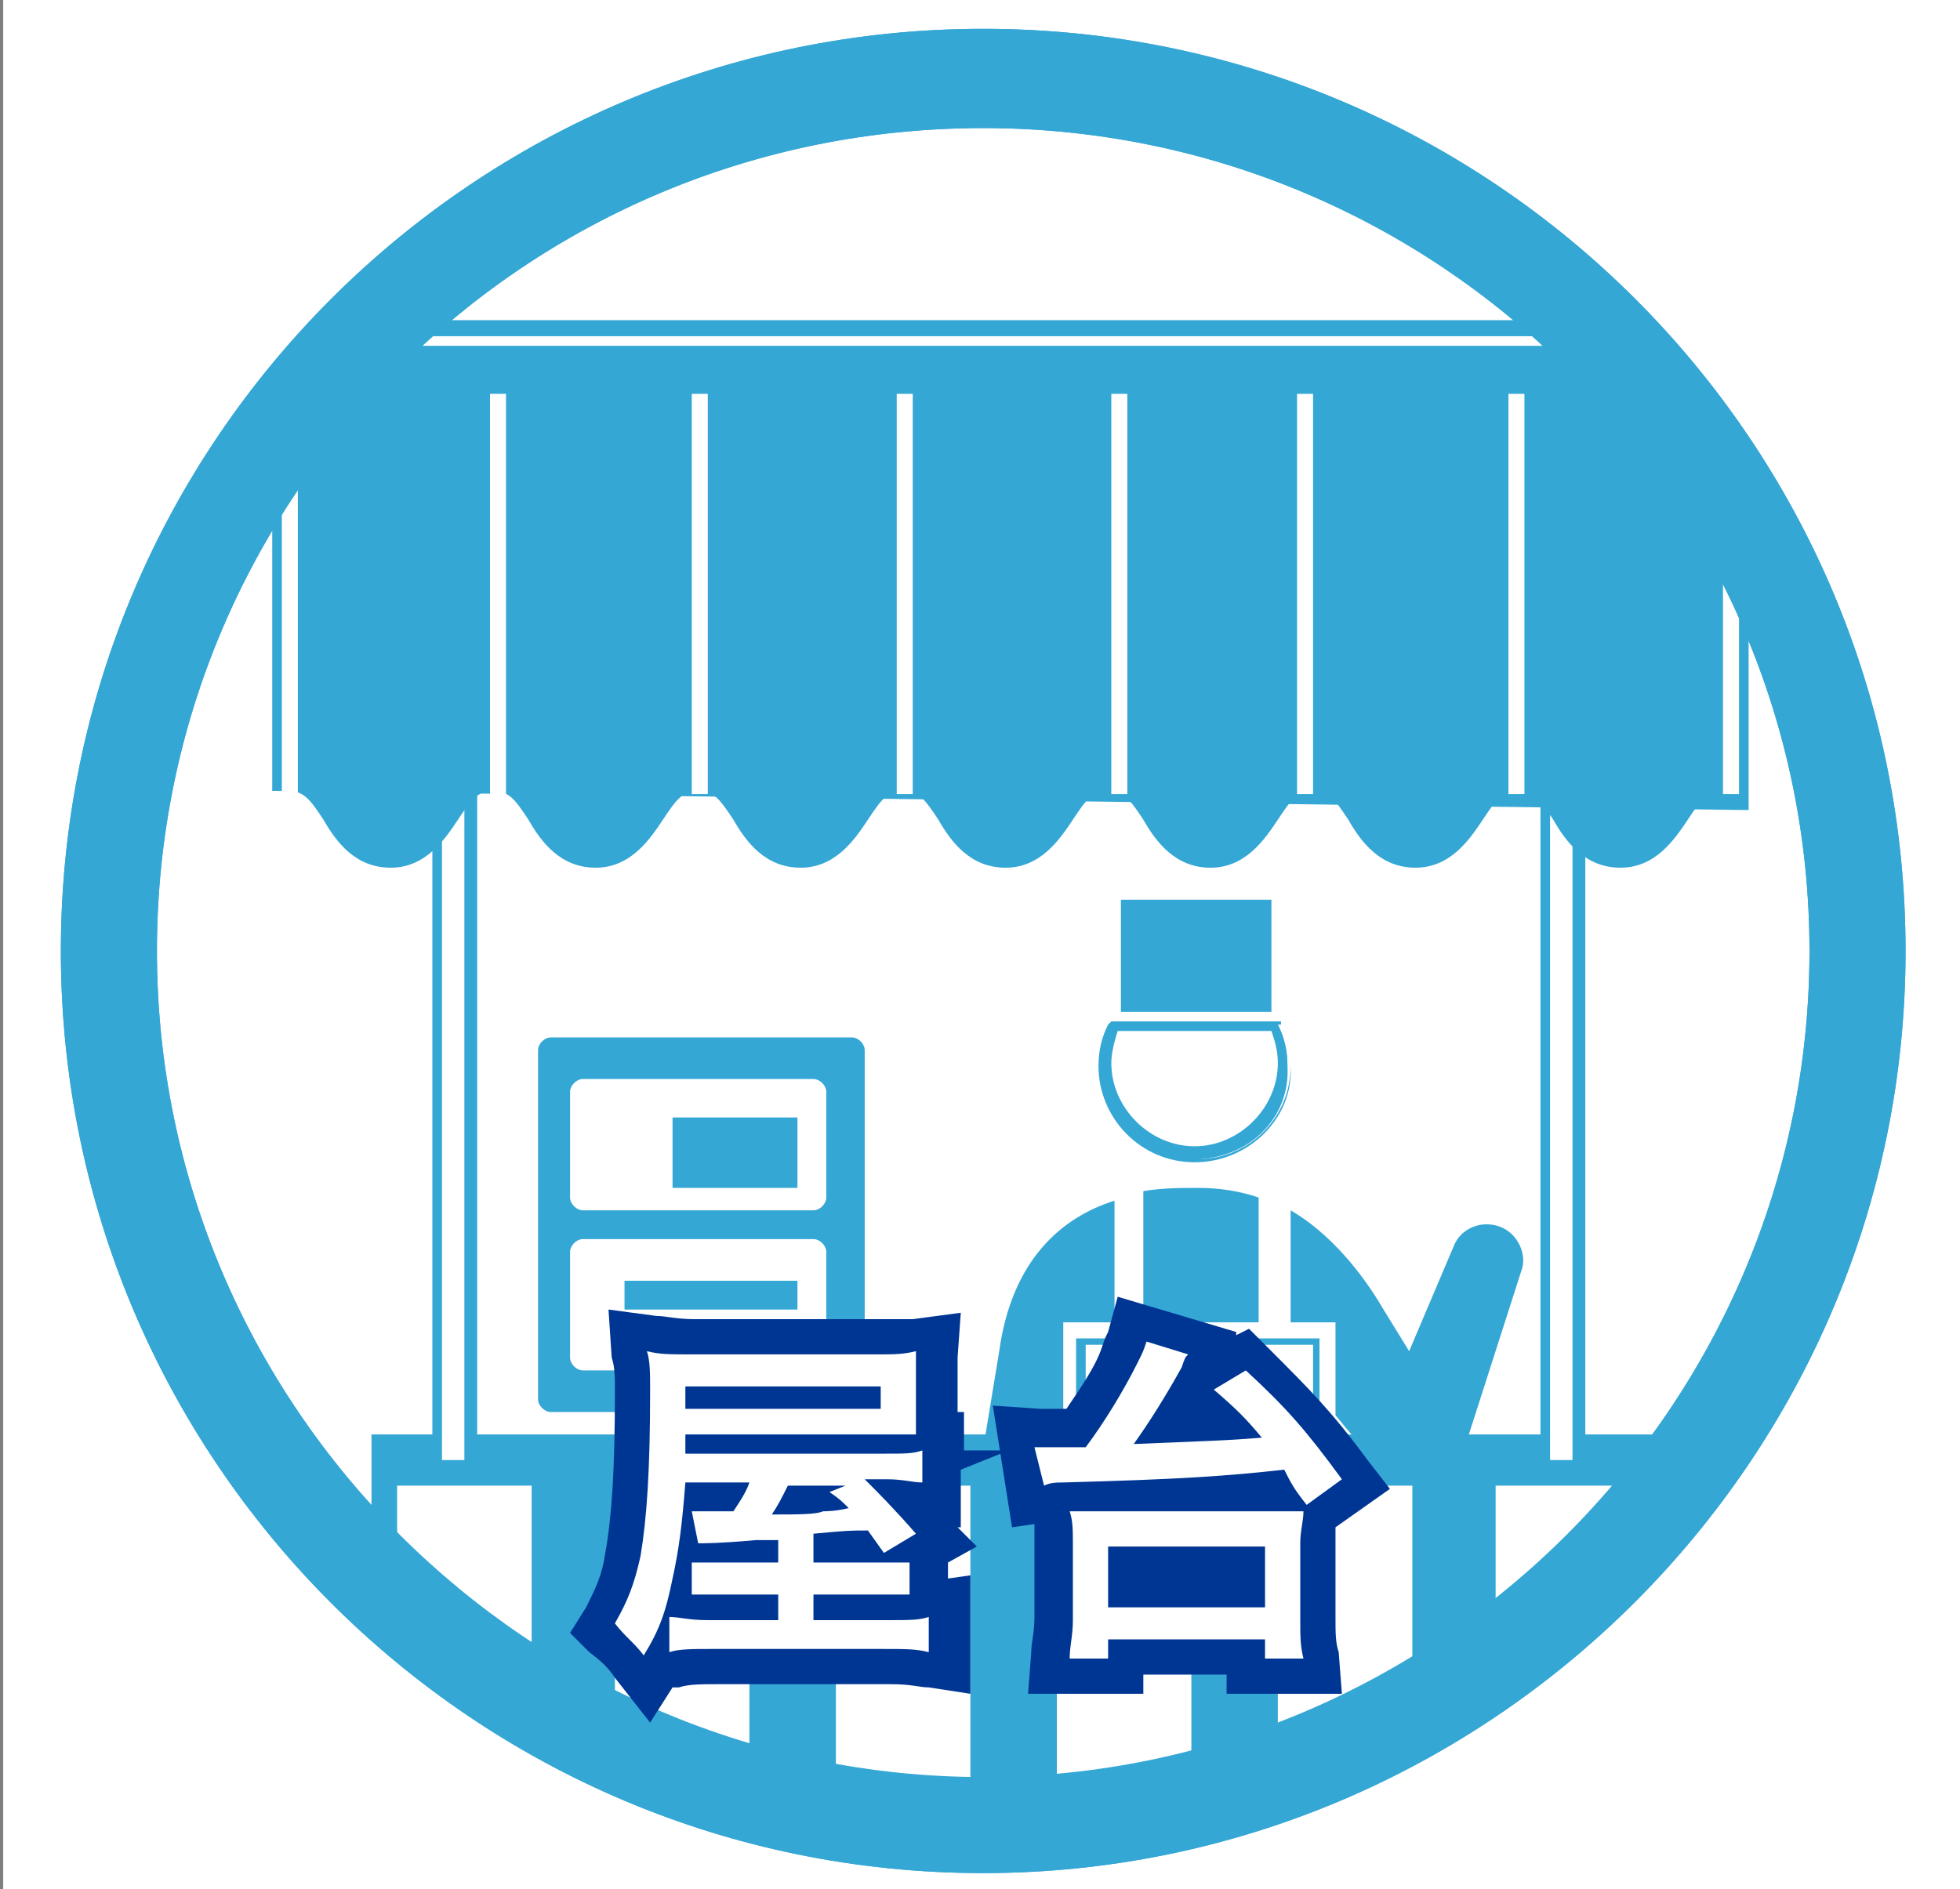 <svg xmlns="http://www.w3.org/2000/svg" xmlns:xlink="http://www.w3.org/1999/xlink" viewBox="0 0 61.2 59" enable-background="new 0 0 61.2 59"><rect x="0" y="0" width="61.2" height="59" fill="#808080" stroke="none"/><path fill="#fff" d="M.1 0h61.2v59H.1z"/><g><path fill="#35A7D5" d="M30.7 58.5c-15.9 0-28.8-12.9-28.8-28.8S14.8.9 30.7.9s28.8 12.9 28.8 28.8-13 28.8-28.8 28.8zm0-54.5C16.4 4 4.9 15.5 4.9 29.7s11.6 25.8 25.8 25.8 25.8-11.6 25.8-25.8S44.9 4 30.7 4z"/><defs><circle id="a" cx="30.7" cy="29.7" r="27.3"/></defs><clipPath id="b"><use xlink:href="#a" overflow="visible"/></clipPath><g clip-path="url(#b)"><path fill="#35A7D5" d="M35 28.1h4.7v3.5H35z"/><path fill="#fff" d="M39.9 32h-5.1c-.2.4-.3.8-.3 1.2 0 1.6 1.3 2.8 2.8 2.8 1.6 0 2.8-1.3 2.8-2.8.1-.4 0-.8-.2-1.2z"/><path fill="#35A7D5" d="M37.3 36.2c-1.6 0-2.9-1.3-2.9-2.9 0-.4.1-.9.3-1.3h5.2c.2.4.3.8.3 1.3 0 1.6-1.3 2.9-2.9 2.9zm-2.4-4.1c-.2.4-.3.8-.3 1.2 0 1.5 1.2 2.7 2.7 2.7 1.5 0 2.7-1.2 2.7-2.7 0-.4-.1-.8-.3-1.2h-4.8z"/><g fill="#35A7D5"><path d="M37.3 36.2c-1.6 0-2.9-1.3-2.9-2.9 0-.4.1-.9.3-1.3v-.1h5.2v.1c.2.4.3.8.3 1.3.1 1.6-1.2 2.9-2.9 2.9zm-2.4-4c-.2.4-.2.7-.2 1.1 0 1.5 1.2 2.7 2.7 2.7 1.5 0 2.7-1.2 2.7-2.7 0-.4-.1-.8-.2-1.1h-5zM37.3 36.3c-1.7 0-3-1.4-3-3 0-.5.1-.9.3-1.3l.1-.1H40v.1c.2.4.3.9.3 1.3.1 1.6-1.3 3-3 3zM34.8 32c-.2.4-.3.8-.3 1.3 0 1.6 1.3 2.9 2.9 2.9 1.6 0 2.9-1.3 2.9-2.9 0-.4-.1-.9-.3-1.3h-5.2zm2.5 4.1c-1.5 0-2.8-1.2-2.8-2.8 0-.4.1-.8.3-1.1h5c.2.4.3.8.3 1.1 0 1.5-1.2 2.8-2.8 2.8zm-2.4-3.9c-.1.3-.2.7-.2 1 0 1.4 1.2 2.6 2.6 2.6s2.6-1.2 2.6-2.6c0-.4-.1-.7-.2-1h-4.8z"/></g><path fill="#fff" d="M41.1 44.7v-2.8h-7.3v4.4l.1 1.8-.5 2h8.1l-.6-2z"/><path fill="#35A7D5" d="M41.6 50.2h-8.4l.5-2.1-.1-1.8v-4.5h7.6v2.9l-.2 3.4.6 2.1zm-8.1-.2h7.8l-.5-1.9.2-3.4V42h-7.1v4.3l.1 1.8-.5 1.9z"/><g fill="#35A7D5"><path d="M35.8 41.3h3.5v-3.9c-.6-.2-1.2-.3-1.9-.3-.5 0-1.1 0-1.7.1v4.1zM34.8 37.5c-1.6.5-3.2 1.8-3.6 4.7l-1.3 7.9h2.3l1-3.8v-5h1.6v-3.8zM46.8 38.3c-.6-.2-1.2.1-1.4.6L44 42.2l-.8-1.3c-.7-1.2-1.7-2.4-2.9-3.1v3.5h1.4v2.9c.4.5 1.1 1.3 1.2 1.4 1.1 1.1 2.4.9 2.9-.6l1.7-5.3c.2-.5-.1-1.2-.7-1.4z"/></g><path fill="#35A7D5" d="M11.6 44.8h40v15.7h-40z"/><path fill="#fff" d="M13.7 24.7h1v21h-1z"/><path fill="#35A7D5" d="M14.9 45.9h-1.4V24.5h1.4v21.4zm-1.1-.3h.7V24.9h-.7v20.7z"/><path fill="#fff" d="M48.2 24.7h1v21h-1z"/><path fill="#35A7D5" d="M49.5 45.9h-1.4V24.5h1.4v21.4zm-1.1-.3h.7V24.9h-.7v20.7zM53.8 24.7c-.5 0-.7.3-1.1.9-.4.6-1 1.5-2.1 1.5s-1.7-.8-2.1-1.5c-.4-.6-.6-.9-1.1-.9s-.7.3-1.1.9c-.4.6-1 1.5-2.1 1.5s-1.7-.8-2.1-1.5c-.4-.6-.6-.9-1.1-.9-.5 0-.7.3-1.1.9-.4.6-1 1.5-2.1 1.5s-1.7-.8-2.1-1.5c-.4-.6-.6-.9-1.1-.9-.5 0-.7.3-1.1.9-.4.6-1 1.5-2.1 1.5s-1.7-.8-2.1-1.5c-.4-.6-.6-.9-1.1-.9-.5 0-.7.3-1.1.9-.4.6-1 1.5-2.1 1.5s-1.7-.8-2.1-1.5c-.4-.6-.6-.9-1.1-.9-.5 0-.7.3-1.1.9-.4.6-1 1.5-2.1 1.5s-1.7-.8-2.1-1.5c-.4-.6-.6-.9-1.1-.9-.5 0-.7.3-1.1.9-.4.6-1 1.5-2.1 1.5s-1.7-.8-2.1-1.5c-.4-.6-.6-.9-1.1-.9v-1.2c1.1 0 1.7.8 2.1 1.5.4.6.6.9 1.1.9.5 0 .7-.3 1.1-.9.4-.6 1-1.5 2.1-1.5s1.7.8 2.1 1.5c.4.6.6.9 1.1.9.5 0 .7-.3 1.1-.9.4-.6 1-1.5 2.1-1.5s1.7.8 2.1 1.5c.4.6.6.9 1.1.9.5 0 .7-.3 1.1-.9.4-.6 1-1.5 2.1-1.5s1.7.8 2.1 1.5c.4.6.6.9 1.1.9.5 0 .7-.3 1.1-.9.4-.6 1-1.5 2.1-1.5s1.7.8 2.1 1.5c.4.6.6.9 1.1.9.5 0 .7-.3 1.1-.9.4-.6 1-1.5 2.1-1.5s1.7.8 2.1 1.5c.4.6.6.9 1.1.9.5 0 .7-.3 1.1-.9.4-.6 1-1.5 2.1-1.5s1.7.8 2.1 1.5c.4.6.6.9 1.1.9.5 0 .7-.3 1.1-.9.4-.6 1-1.5 2.1-1.5.1.6.5 1.2 0 1.2z"/><g fill="#35A7D5"><path d="M9.1 24.1v-9.6s-2-1.8 0-3.9H54s1.8 1.7 0 4v10.1l-44.9-.6zM54.6 25.3l-46.1-.6v-10c-.3-.3-.8-1.1-.9-2.1 0-.9.3-1.7 1-2.4l.2-.2h45.4l.2.2c.7.7 1.7 2.5.2 4.6v10.5zM9.7 23.5l43.7.6v-9.7l.1-.2c1.1-1.4.5-2.5.2-3H9.4c-.4.5-1.1 1.7.1 2.8l.2.2v9.3z"/></g><path fill="#35A7D5" d="M13.9 25.3c-1.6 1.8-3.6 0-3.6 0v-3.8h3.6s.8 3.1 0 3.8zM20.3 25.3c-1.6 1.8-3.6 0-3.6 0v-3.8h3.6s.8 3.1 0 3.8zM26.9 25.3c-1.6 1.8-3.6 0-3.6 0v-3.8h3.6s.8 3.1 0 3.8zM33.1 25.3c-1.6 1.8-3.6 0-3.6 0v-3.8h3.6s.8 3.1 0 3.8zM39.7 25.3c-1.6 1.8-3.6 0-3.6 0v-3.8h3.6s.8 3.1 0 3.8zM46 25.3c-1.6 1.8-3.6 0-3.6 0v-3.8H46s.8 3.1 0 3.8zM52.3 25.3c-1.6 1.8-3.6 0-3.6 0v-3.8h3.6s.8 3.1 0 3.8zM26.6 44.1h-9.4c-.2 0-.4-.2-.4-.4V32.8c0-.2.2-.4.4-.4h9.4c.2 0 .4.2.4.4v10.9c0 .2-.2.4-.4.4z"/><path fill="#fff" d="M25.4 37.8h-7.2c-.2 0-.4-.2-.4-.4v-3.3c0-.2.2-.4.4-.4h7.2c.2 0 .4.2.4.4v3.3c0 .2-.2.4-.4.4zM25.4 42.8h-7.2c-.2 0-.4-.2-.4-.4v-3.3c0-.2.2-.4.4-.4h7.2c.2 0 .4.2.4.4v3.3c0 .2-.2.4-.4.4z"/><path fill="#35A7D5" d="M21 34.9h3.9v2.2H21zM19.5 40h5.4v.9h-5.4zM19.5 41.5h5.4v.9h-5.4z"/><path fill="#fff" d="M30.8 44.6"/><path fill="#fff" d="M12.4 46.4h4.2v13.5h-4.2zM19.2 46.4h4.2v13.5h-4.2zM26.1 46.4h4.2v13.5h-4.2zM33 46.4h4.2v13.5H33zM39.9 46.4h4.2v13.5h-4.2zM46.7 46.4h4.2v13.5h-4.2z"/><defs><path id="c" d="M54.1 24.8l-45.2-.6v-9.7c-.2-.2-.9-.9-.9-1.9 0-.7.3-1.5 1-2.1h45s.9.9.9 2c0 .7-.3 1.4-.9 2V24.8zM9.2 24l44.7.6V14.4c.6-.6.9-1.2.9-1.8 0-.9-.7-1.7-.8-1.8H9.1c-.6.6-.9 1.3-.9 1.9.1 1 .9 1.7.9 1.7V24z"/></defs><use xlink:href="#c" overflow="visible" fill="#35A7D5"/><clipPath id="d"><use xlink:href="#c" overflow="visible"/></clipPath><g clip-path="url(#d)"><path fill="#fff" d="M4.1 8.6h61.7v5.8H4.1z"/><path fill="#35A7D5" d="M65.9 14.6H4V8.5h61.9v6.1zm-61.7-.2h61.4V8.8H4.2v5.6z"/></g><path fill="#fff" d="M15.3 12.3h.5v12.5h-.5zM21.6 12.3h.5v12.5h-.5zM28 12.3h.5v12.5H28zM34.7 12.3h.5v12.5h-.5zM40.5 12.3h.5v12.5h-.5zM47.1 12.3h.5v12.5h-.5zM53.8 12.3h.5v12.5h-.5zM8.8 12.3h.5v12.5h-.5z"/></g><path fill="#35A7D5" d="M30.7 58.5c-15.9 0-28.8-12.9-28.8-28.8S14.8.9 30.7.9s28.8 12.9 28.8 28.8-13 28.8-28.8 28.8zm0-54.5C16.4 4 4.9 15.5 4.9 29.7s11.6 25.8 25.8 25.8 25.8-11.6 25.8-25.8S44.9 4 30.7 4z"/><path fill="#fff" d="M24.4 48.1h-.8c-1.1.1-1.6.1-1.8.1l-.2-1h1.3c.2-.3.4-.6.5-.9h-2c-.1 1.3-.2 2.1-.4 3-.2 1-.4 1.6-.9 2.4-.3-.4-.6-.6-.9-1 .4-.7.6-1.2.8-2.1.2-1.2.3-2.7.3-5.2 0-.5 0-.9-.1-1.2.4.1.7.1 1.4.1h5.8c.5 0 .8 0 1.2-.1v2.6H21.4v.6h6.2c.7 0 .9 0 1.2-.1v1c-.3 0-.6-.1-1.1-.1H27c.4.4.9.9 1.6 1.7l-1 .6-.5-.7c-.6 0-.6 0-1.7.1v.9h3v1h-3v.8h2.3c.7 0 1 0 1.3-.1v1.1c-.4-.1-.7-.1-1.4-.1h-5.4c-.6 0-1 0-1.3.1v-1.1c.3 0 .6.1 1.2.1h2.2v-.8h-2.7v-1h2.7v-.7zm3.1-4.1v-.7h-6.1v.7h6.1zm-2.9 2.4c-.2.4-.3.6-.5.9.8 0 1.4 0 1.6-.1.1 0 .4 0 .8-.1-.2-.2-.3-.3-.6-.5l.5-.2h-1.8z"/><path fill="#003693" d="M20.3 53.8l-1.1-1.4c-.2-.3-.4-.5-.8-.8l-.6-.6.5-.8c.3-.6.5-1 .6-1.7.2-1.1.3-2.6.3-5 0-.5 0-.8-.1-1.1l-.1-1.5 1.5.2c.3 0 .6.1 1.2.1h6.8L30 41l-.1 1.4v1.7h.2v1.2h1.4l-1.5.6v1.8h-.1l.6.6-.9.5v.5l.7-.1v3.7l-1.3-.2c-.3 0-.5-.1-1.2-.1h-5.4c-.5 0-.9 0-1.2.1H21l-.7 1.1z"/><path fill="#fff" d="M32.3 45.2h1.6c.6-.8 1.2-1.8 1.6-2.6.2-.4.2-.4.3-.7l1.3.4c-.1.1-.1.1-.2.4-.5.9-1 1.7-1.5 2.4 2.3-.1 2.8-.1 4-.2-.5-.6-.8-.9-1.5-1.5l1-.6c1.3 1.2 1.9 1.9 3 3.4l-1.1.8c-.4-.5-.5-.7-.7-1.1-1.8.2-3.2.3-6.9.4-.2 0-.4 0-.6.1l-.3-1.2zm1.1 6.6c0-.4.1-.7.1-1.2v-2.4c0-.4 0-.7-.1-1H40.7c0 .3-.1.6-.1 1v2.4c0 .5 0 .8.1 1.2h-1.2v-.6h-4.9v.6h-1.2zm1.2-1.6h4.9v-1.9h-4.9v1.9z"/><path fill="#003693" d="M41.9 52.9h-3.6v-.6h-2.6v.6h-3.6l.1-1.3c0-.3.1-.6.1-1.1v-2.9l-.7.1-.6-3.8 1.5.1h.8c.4-.6.9-1.3 1.1-1.9.1-.3.1-.3.2-.5l.3-1.1 3.7 1.1v.1l.4-.2.6.6c1.3 1.3 2 2 3.1 3.5l.7.9-1.7 1.2v2.8c0 .5 0 .8.1 1.1l.1 1.3z"/><g fill="#fff"><path d="M24.4 48.1h-.8c-1.1.1-1.6.1-1.8.1l-.2-1h1.3c.2-.3.4-.6.5-.9h-2c-.1 1.3-.2 2.1-.4 3-.2 1-.4 1.6-.9 2.4-.3-.4-.6-.6-.9-1 .4-.7.6-1.2.8-2.1.2-1.2.3-2.7.3-5.2 0-.5 0-.9-.1-1.2.4.1.7.1 1.4.1h5.8c.5 0 .8 0 1.2-.1v2.6H21.4v.6h6.2c.7 0 .9 0 1.2-.1v1c-.3 0-.6-.1-1.1-.1H27c.4.4.9.9 1.6 1.7l-1 .6-.5-.7c-.6 0-.6 0-1.7.1v.9h3v1h-3v.8h2.3c.7 0 1 0 1.3-.1v1.1c-.4-.1-.7-.1-1.4-.1h-5.4c-.6 0-1 0-1.3.1v-1.1c.3 0 .6.1 1.2.1h2.2v-.8h-2.7v-1h2.7v-.7zm3.1-4.1v-.7h-6.1v.7h6.1zm-2.9 2.4c-.2.4-.3.6-.5.9.8 0 1.4 0 1.6-.1.1 0 .4 0 .8-.1-.2-.2-.3-.3-.6-.5l.5-.2h-1.8zM32.3 45.2h1.6c.6-.8 1.2-1.8 1.6-2.6.2-.4.2-.4.3-.7l1.3.4c-.1.1-.1.1-.2.4-.5.9-1 1.7-1.5 2.4 2.3-.1 2.8-.1 4-.2-.5-.6-.8-.9-1.5-1.5l1-.6c1.3 1.2 1.9 1.9 3 3.4l-1.1.8c-.4-.5-.5-.7-.7-1.1-1.8.2-3.2.3-6.9.4-.2 0-.4 0-.6.1l-.3-1.2zm1.1 6.6c0-.4.1-.7.1-1.2v-2.4c0-.4 0-.7-.1-1H40.7c0 .3-.1.6-.1 1v2.4c0 .5 0 .8.1 1.2h-1.2v-.6h-4.9v.6h-1.2zm1.2-1.6h4.9v-1.9h-4.9v1.9z"/></g><path fill="#35A7D5" d="M170 58.5c-15.9 0-28.8-12.9-28.8-28.8S154.2.9 170 .9s28.8 12.9 28.8 28.8-12.9 28.8-28.8 28.8zM170 4c-14.2 0-25.8 11.6-25.8 25.8s11.6 25.8 25.8 25.8c14.2 0 25.8-11.6 25.8-25.8S184.2 4 170 4z"/><defs><circle id="e" cx="170" cy="29.7" r="27.3"/></defs><clipPath id="f"><use xlink:href="#e" overflow="visible"/></clipPath><g clip-path="url(#f)" fill="#35A7D5"><path d="M179.2 31.4c0 .4-.4 3-.4 3s-.4-2.7-.4-3c0-.4.2-.7.4-.7s.4.3.4.7zM178.8 35.7l-.2-1.2c0-.3-.4-2.7-.4-3.1 0-.5.3-.9.6-.9s.6.4.6.9c0 .4-.4 2.8-.4 3.1l-.2 1.2zm0-4.8c-.1 0-.2.2-.2.5 0 .2.1 1 .2 1.7.1-.8.2-1.6.2-1.7 0-.3-.2-.5-.2-.5zM177 31.6c.1.3.7 3 .7 3s-1.3-2.4-1.4-2.7c-.1-.3-.1-.7.2-.8.1-.1.4.1.5.5zM178.1 35.8l-.6-1.1c-.1-.2-1.3-2.4-1.4-2.7-.1-.2-.1-.4-.1-.6 0-.2.2-.4.3-.4.3-.1.7.2.9.6.1.4.6 2.7.7 3l.2 1.2zm-1.6-4.5c-.1 0-.1.1-.1.1v.4c.1.2.4.9.8 1.6-.2-.8-.3-1.5-.4-1.7 0-.3-.2-.4-.3-.4zM175.1 32.5c.2.3 1.6 2.6 1.6 2.6s-2-1.8-2.3-2.1c-.2-.3-.3-.6-.1-.8.2-.1.6.1.8.3zM177.6 36.1l-.9-.8c-.2-.2-2-1.8-2.3-2.1-.2-.2-.3-.5-.3-.7 0-.1.1-.3.2-.3.2-.2.7-.1 1 .3.2.3 1.5 2.4 1.7 2.6l.6 1zm-3-3.7c-.1 0-.1 0 0 0-.1 0-.1.1 0 0-.1.2-.1.4.1.5.1.1.7.7 1.3 1.2-.4-.7-.8-1.3-.9-1.5-.3-.1-.4-.2-.5-.2zM173.6 34.1c.3.2 2.4 1.9 2.4 1.9s-2.5-1-2.8-1.2c-.3-.2-.5-.5-.4-.7.2-.2.5-.2.8 0zM177.2 36.6l-1.2-.5c-.3-.1-2.5-1-2.9-1.2-.2-.1-.4-.4-.5-.6v-.4c.2-.3.6-.3 1-.1.3.2 2.2 1.7 2.4 1.9l1.2.9zm-4-2.5c-.1 0-.1 0-.2.1v.1c0 .1.1.2.3.3.2.1.9.4 1.6.7-.6-.5-1.2-1-1.4-1.1-.1 0-.2-.1-.3-.1zM172.8 36c.4.1 2.9.9 2.9.9s-2.7-.1-3.1-.1c-.4-.1-.6-.3-.6-.5.1-.2.4-.3.8-.3zM176.9 37.2h-1.2c-.3 0-2.7-.1-3.1-.1-.3 0-.5-.2-.7-.4-.1-.1-.1-.2-.1-.4.1-.3.5-.5 1-.4.4.1 2.7.8 2.9.9l1.2.4zm-4.3-1c-.2 0-.3.1-.4.1v.1c.1.1.2.2.4.2s1 .1 1.7.1c-.7-.2-1.5-.5-1.7-.5.1 0 0 0 0 0zM172.6 38.2c.4-.1 3.1-.1 3.1-.1s-2.6.9-2.9.9c-.4.1-.7-.1-.7-.3-.1-.2.2-.5.5-.5zM172.6 39.2c-.4 0-.7-.2-.7-.5 0-.1 0-.2.1-.4s.4-.3.7-.4c.4-.1 2.8-.1 3.1-.1h1.2l-1.2.4c-.3.1-2.6.9-2.9.9-.2.1-.2.1-.3.1zm1.8-.9c-.8 0-1.6.1-1.7.1-.2 0-.4.1-.4.2v.1c0 .1.2.2.5.1.1-.1.9-.3 1.6-.5zM173.2 40.2c.3-.2 2.8-1.2 2.8-1.2s-2.1 1.7-2.4 1.9c-.3.2-.7.2-.8 0-.1-.2.1-.5.4-.7zM173.2 41.2c-.2 0-.4-.1-.5-.2-.1-.1-.1-.2 0-.4s.2-.4.5-.6c.3-.2 2.6-1.1 2.9-1.2l1.2-.5-1 .8c-.2.2-2.1 1.7-2.4 1.9-.3.2-.5.2-.7.2zm1.7-1.5c-.7.3-1.5.6-1.6.7-.2.1-.3.3-.3.3v.1c0 .1.3.1.5-.1.2 0 .8-.5 1.4-1zM174.5 41.9c.2-.3 2.3-2.1 2.3-2.1s-1.4 2.3-1.6 2.6c-.2.3-.6.4-.7.3-.3-.1-.2-.5 0-.8zM174.6 43c-.1 0-.2 0-.3-.1-.1-.1-.2-.2-.2-.3 0-.2.1-.5.3-.7.2-.3 2.1-1.9 2.3-2.1l.9-.8-.7 1.1c-.1.2-1.4 2.3-1.7 2.6-.1.1-.4.3-.6.3zm1.3-2.1c-.6.5-1.2 1.1-1.3 1.2-.1.2-.2.3-.2.4v.1c.1.1.3 0 .5-.2s.6-.9 1-1.5zM176.3 43.1c.1-.3 1.4-2.7 1.4-2.7s-.5 2.6-.7 3c-.1.3-.4.6-.6.5-.2-.1-.3-.4-.1-.8zM176.5 44.1h-.2c-.2-.1-.3-.2-.3-.4s0-.4.1-.6c.1-.4 1.3-2.5 1.4-2.7l.6-1.1-.2 1.2c-.1.3-.5 2.7-.7 3-.1.3-.4.6-.7.6zm.7-2.5c-.4.7-.7 1.4-.8 1.6 0 .1-.1.3 0 .4 0 .1 0 .1.1.1s.2-.1.3-.4c.1-.1.3-.9.4-1.7zM178.3 43.6c0-.4.4-3 .4-3s.4 2.7.4 3c0 .4-.2.7-.4.7s-.4-.3-.4-.7zM178.8 44.5c-.3 0-.6-.4-.6-.9 0-.4.4-2.8.4-3.1l.2-1.2.2 1.2c0 .3.4 2.7.4 3.1-.1.5-.3.9-.6.9zm0-2.6c-.1.8-.2 1.6-.2 1.7 0 .3.1.5.2.5s.2-.2.2-.5c0-.1-.1-.9-.2-1.7zM180.5 43.4c-.1-.3-.7-3-.7-3s1.3 2.4 1.4 2.7c.1.3.1.7-.1.8-.2.1-.5-.2-.6-.5zM181 44.1c-.3 0-.6-.3-.7-.6-.1-.4-.6-2.7-.7-3l-.2-1.2.6 1.1c.1.2 1.3 2.4 1.4 2.7.1.2.1.4.1.6 0 .2-.2.4-.3.4h-.2zm-.7-2.5c.2.8.3 1.5.4 1.7.1.3.3.4.4.4l.1-.1v-.4c-.2-.2-.6-.9-.9-1.6zM182.4 42.5c-.2-.3-1.6-2.6-1.6-2.6s2 1.8 2.3 2.1c.2.3.3.6.1.8-.2.1-.6-.1-.8-.3zM182.9 43c-.2 0-.5-.1-.7-.4-.2-.3-1.5-2.4-1.7-2.6l-.6-1.1.9.8c.2.2 2 1.8 2.3 2.1.2.2.3.5.3.7 0 .1-.1.3-.2.3 0 .1-.1.2-.3.2zm-1.3-2.1c.4.7.8 1.3.9 1.5.2.2.4.3.5.2v-.1c0-.1 0-.3-.2-.4-.1-.2-.6-.7-1.2-1.2zM183.9 40.9c-.3-.2-2.4-1.9-2.4-1.9s2.5 1 2.8 1.2c.3.2.5.5.4.7-.2.2-.5.2-.8 0zM184.3 41.2c-.2 0-.4-.1-.6-.2-.3-.2-2.2-1.7-2.4-1.9l-1-.8 1.2.5c.3.1 2.5 1 2.9 1.2.2.1.4.4.5.6v.4c-.2.1-.4.2-.6.2zm-1.7-1.5c.6.5 1.2 1 1.4 1.1.2.1.5.1.5.1v-.1c0-.1-.1-.2-.3-.3-.2-.2-.9-.5-1.6-.8zM184.7 39c-.4-.1-2.9-.9-2.9-.9s2.7.1 3.1.1c.4.1.6.3.6.5-.1.2-.4.3-.8.3zM184.9 39.2h-.2c-.4-.1-2.7-.8-2.9-.9l-1.2-.4h1.2c.3 0 2.7.1 3.1.1.3 0 .5.2.7.4.1.1.1.2.1.4-.1.2-.4.4-.8.4zm-1.8-.9c.7.2 1.5.5 1.7.5.3 0 .5-.1.5-.1v-.1c-.1-.1-.2-.2-.4-.2-.2-.1-1-.1-1.8-.1zM184.9 36.8c-.4.1-3.1.1-3.1.1s2.6-.9 2.9-.9c.4-.1.7.1.7.3.1.2-.2.5-.5.5zM180.6 37.2l1.2-.4c.3-.1 2.6-.9 2.9-.9.5-.1.9.1 1 .4 0 .1 0 .2-.1.4s-.4.3-.7.4c-.4.1-2.8.1-3.1.1h-1.2zm4.3-1h-.2c-.2 0-.9.3-1.7.5.8 0 1.6-.1 1.7-.1.2 0 .4-.1.4-.2v-.1c.2 0 0-.1-.2-.1zM184.3 34.8c-.3.2-2.8 1.2-2.8 1.2s2.1-1.7 2.4-1.9c.3-.2.7-.2.8 0 .1.2-.1.5-.4.7zM180.3 36.6l1-.8c.2-.2 2.1-1.7 2.4-1.9.4-.2.9-.2 1 .1.1.1.1.2 0 .4s-.2.4-.5.6c-.3.2-2.6 1.1-2.9 1.2l-1 .4zm4-2.5c-.1 0-.2 0-.4.1s-.8.6-1.4 1.1c.7-.3 1.5-.6 1.6-.7.2-.1.3-.3.3-.3v-.1c.1 0 0-.1-.1-.1zM183 33.1c-.2.3-2.3 2.1-2.3 2.1s1.4-2.3 1.6-2.6c.2-.3.6-.4.7-.3.3.1.2.5 0 .8zM179.9 36.1l.6-1.1c.1-.2 1.4-2.3 1.7-2.6.3-.4.8-.5 1-.3.1.1.2.2.2.3 0 .2-.1.5-.3.7-.2.3-2.1 1.9-2.3 2.1l-.9.9zm3-3.7c-.1 0-.3.1-.4.2-.1.1-.5.8-.9 1.5.6-.5 1.2-1.1 1.3-1.2.1-.1.1-.3 0-.5.1.1.1 0 0 0 .1 0 .1 0 0 0zM181.2 31.9c-.1.3-1.4 2.7-1.4 2.7s.5-2.6.7-3c.1-.3.4-.6.6-.5.2.1.3.4.1.8zM179.4 35.8l.2-1.2c.1-.3.5-2.7.7-3 .2-.4.5-.7.9-.6.2.1.3.2.3.4s0 .4-.1.6c-.1.4-1.3 2.5-1.4 2.7l-.6 1.1zm1.6-4.5c-.1 0-.3.1-.4.4-.1.2-.2.9-.4 1.7.4-.7.7-1.4.8-1.6 0-.1.1-.3 0-.4.1-.1 0-.1 0-.1zM179.2 31.4c0 .4-.4 3-.4 3s-.4-2.7-.4-3c0-.4.2-.7.4-.7s.4.3.4.7zM178.8 35.7l-.2-1.2c0-.3-.4-2.7-.4-3.1 0-.5.3-.9.6-.9s.6.4.6.9c0 .4-.4 2.8-.4 3.1l-.2 1.2zm0-4.8c-.1 0-.2.2-.2.5 0 .2.1 1 .2 1.7.1-.8.2-1.6.2-1.7 0-.3-.2-.5-.2-.5zM177 31.6c.1.3.7 3 .7 3s-1.3-2.4-1.4-2.7c-.1-.3-.1-.7.2-.8.1-.1.4.1.5.5zM178.1 35.8l-.6-1.1c-.1-.2-1.3-2.4-1.4-2.7-.1-.2-.1-.4-.1-.6 0-.2.2-.4.3-.4.3-.1.7.2.9.6.1.4.6 2.7.7 3l.2 1.2zm-1.6-4.5c-.1 0-.1.1-.1.1v.4c.1.2.4.9.8 1.6-.2-.8-.3-1.5-.4-1.7 0-.3-.2-.4-.3-.4zM175.1 32.5c.2.3 1.6 2.6 1.6 2.6s-2-1.8-2.3-2.1c-.2-.3-.3-.6-.1-.8.2-.1.6.1.8.3zM177.6 36.1l-.9-.8c-.2-.2-2-1.8-2.3-2.1-.2-.2-.3-.5-.3-.7 0-.1.1-.3.2-.3.2-.2.7-.1 1 .3.2.3 1.5 2.4 1.7 2.6l.6 1zm-3-3.7c-.1 0-.1 0 0 0-.1 0-.1.1 0 0-.1.2-.1.4.1.5.1.1.7.7 1.3 1.2-.4-.7-.8-1.3-.9-1.5-.3-.1-.4-.2-.5-.2zM173.6 34.1c.3.2 2.4 1.9 2.4 1.9s-2.5-1-2.8-1.2c-.3-.2-.5-.5-.4-.7.2-.2.5-.2.8 0zM177.2 36.6l-1.2-.5c-.3-.1-2.5-1-2.9-1.2-.2-.1-.4-.4-.5-.6v-.4c.2-.3.6-.3 1-.1.3.2 2.2 1.7 2.4 1.9l1.2.9zm-4-2.5c-.1 0-.1 0-.2.1v.1c0 .1.1.2.3.3.2.1.9.4 1.6.7-.6-.5-1.2-1-1.4-1.1-.1 0-.2-.1-.3-.1zM172.8 36c.4.1 2.9.9 2.9.9s-2.7-.1-3.1-.1c-.4-.1-.6-.3-.6-.5.1-.2.4-.3.8-.3zM176.9 37.2h-1.2c-.3 0-2.7-.1-3.1-.1-.3 0-.5-.2-.7-.4-.1-.1-.1-.2-.1-.4.1-.3.5-.5 1-.4.4.1 2.7.8 2.9.9l1.2.4zm-4.3-1c-.2 0-.3.1-.4.1v.1c.1.1.2.2.4.2s1 .1 1.7.1c-.7-.2-1.5-.5-1.7-.5.1 0 0 0 0 0zM172.6 38.2c.4-.1 3.1-.1 3.1-.1s-2.6.9-2.9.9c-.4.1-.7-.1-.7-.3-.1-.2.2-.5.5-.5zM172.6 39.2c-.4 0-.7-.2-.7-.5 0-.1 0-.2.1-.4s.4-.3.7-.4c.4-.1 2.8-.1 3.1-.1h1.2l-1.2.4c-.3.1-2.6.9-2.9.9-.2.1-.2.1-.3.1zm1.8-.9c-.8 0-1.6.1-1.7.1-.2 0-.4.1-.4.2v.1c0 .1.2.2.5.1.1-.1.9-.3 1.6-.5zM173.2 40.2c.3-.2 2.8-1.2 2.8-1.2s-2.1 1.7-2.4 1.9c-.3.2-.7.2-.8 0-.1-.2.1-.5.4-.7zM173.2 41.2c-.2 0-.4-.1-.5-.2-.1-.1-.1-.2 0-.4s.2-.4.5-.6c.3-.2 2.6-1.1 2.9-1.2l1.2-.5-1 .8c-.2.2-2.1 1.7-2.4 1.9-.3.2-.5.2-.7.2zm1.7-1.5c-.7.3-1.5.6-1.6.7-.2.1-.3.3-.3.3v.1c0 .1.3.1.5-.1.2 0 .8-.5 1.4-1zM174.5 41.9c.2-.3 2.3-2.1 2.3-2.1s-1.4 2.3-1.6 2.6c-.2.3-.6.4-.7.3-.3-.1-.2-.5 0-.8zM174.6 43c-.1 0-.2 0-.3-.1-.1-.1-.2-.2-.2-.3 0-.2.1-.5.3-.7.2-.3 2.1-1.9 2.3-2.1l.9-.8-.7 1.1c-.1.2-1.4 2.3-1.7 2.6-.1.1-.4.3-.6.3zm1.3-2.1c-.6.5-1.2 1.1-1.3 1.2-.1.2-.2.3-.2.4v.1c.1.1.3 0 .5-.2s.6-.9 1-1.5zM176.3 43.1c.1-.3 1.4-2.7 1.4-2.7s-.5 2.6-.7 3c-.1.3-.4.6-.6.5-.2-.1-.3-.4-.1-.8zM176.5 44.1h-.2c-.2-.1-.3-.2-.3-.4s0-.4.1-.6c.1-.4 1.3-2.5 1.4-2.7l.6-1.1-.2 1.2c-.1.3-.5 2.7-.7 3-.1.3-.4.6-.7.6zm.7-2.5c-.4.7-.7 1.4-.8 1.6 0 .1-.1.3 0 .4 0 .1 0 .1.1.1s.2-.1.3-.4c.1-.1.3-.9.4-1.7zM178.3 43.6c0-.4.4-3 .4-3s.4 2.7.4 3c0 .4-.2.7-.4.7s-.4-.3-.4-.7zM178.8 44.5c-.3 0-.6-.4-.6-.9 0-.4.4-2.8.4-3.1l.2-1.2.2 1.2c0 .3.4 2.7.4 3.1-.1.5-.3.9-.6.9zm0-2.6c-.1.8-.2 1.6-.2 1.7 0 .3.1.5.2.5s.2-.2.2-.5c0-.1-.1-.9-.2-1.7zM180.5 43.4c-.1-.3-.7-3-.7-3s1.3 2.4 1.4 2.7c.1.3.1.7-.1.8-.2.1-.5-.2-.6-.5zM181 44.1c-.3 0-.6-.3-.7-.6-.1-.4-.6-2.7-.7-3l-.2-1.2.6 1.1c.1.2 1.3 2.4 1.4 2.7.1.2.1.4.1.6 0 .2-.2.4-.3.4h-.2zm-.7-2.5c.2.8.3 1.5.4 1.7.1.3.3.4.4.4l.1-.1v-.4c-.2-.2-.6-.9-.9-1.6zM182.4 42.5c-.2-.3-1.6-2.6-1.6-2.6s2 1.8 2.3 2.1c.2.3.3.6.1.8-.2.1-.6-.1-.8-.3zM182.9 43c-.2 0-.5-.1-.7-.4-.2-.3-1.5-2.4-1.7-2.6l-.6-1.1.9.8c.2.2 2 1.8 2.3 2.1.2.2.3.5.3.7 0 .1-.1.3-.2.3 0 .1-.1.2-.3.2zm-1.3-2.1c.4.7.8 1.3.9 1.5.2.2.4.3.5.2v-.1c0-.1 0-.3-.2-.4-.1-.2-.6-.7-1.2-1.2zM183.9 40.9c-.3-.2-2.4-1.9-2.4-1.9s2.5 1 2.8 1.2c.3.2.5.5.4.7-.2.2-.5.2-.8 0zM184.3 41.2c-.2 0-.4-.1-.6-.2-.3-.2-2.2-1.7-2.4-1.9l-1-.8 1.2.5c.3.1 2.5 1 2.9 1.2.2.1.4.4.5.6v.4c-.2.1-.4.2-.6.2zm-1.7-1.5c.6.5 1.2 1 1.4 1.1.2.1.5.1.5.1v-.1c0-.1-.1-.2-.3-.3-.2-.2-.9-.5-1.6-.8zM184.7 39c-.4-.1-2.9-.9-2.9-.9s2.7.1 3.1.1c.4.1.6.3.6.5-.1.2-.4.3-.8.3zM184.9 39.2h-.2c-.4-.1-2.7-.8-2.9-.9l-1.2-.4h1.2c.3 0 2.7.1 3.1.1.3 0 .5.2.7.4.1.1.1.2.1.4-.1.2-.4.4-.8.4zm-1.8-.9c.7.2 1.5.5 1.7.5.3 0 .5-.1.5-.1v-.1c-.1-.1-.2-.2-.4-.2-.2-.1-1-.1-1.8-.1zM184.9 36.8c-.4.1-3.1.1-3.1.1s2.6-.9 2.9-.9c.4-.1.7.1.7.3.1.2-.2.5-.5.5zM180.6 37.2l1.2-.4c.3-.1 2.6-.9 2.9-.9.5-.1.9.1 1 .4 0 .1 0 .2-.1.4s-.4.3-.7.4c-.4.1-2.8.1-3.1.1h-1.2zm4.3-1h-.2c-.2 0-.9.3-1.7.5.8 0 1.6-.1 1.7-.1.2 0 .4-.1.4-.2v-.1c.2 0 0-.1-.2-.1zM184.3 34.8c-.3.2-2.8 1.2-2.8 1.2s2.1-1.7 2.4-1.9c.3-.2.7-.2.8 0 .1.2-.1.5-.4.7zM180.3 36.6l1-.8c.2-.2 2.1-1.7 2.4-1.9.4-.2.9-.2 1 .1.1.1.1.2 0 .4s-.2.4-.5.6c-.3.2-2.6 1.1-2.9 1.2l-1 .4zm4-2.5c-.1 0-.2 0-.4.1s-.8.6-1.4 1.1c.7-.3 1.5-.6 1.6-.7.2-.1.3-.3.3-.3v-.1c.1 0 0-.1-.1-.1zM183 33.1c-.2.3-2.3 2.1-2.3 2.1s1.4-2.3 1.6-2.6c.2-.3.6-.4.7-.3.3.1.2.5 0 .8zM179.9 36.1l.6-1.1c.1-.2 1.4-2.3 1.7-2.6.3-.4.8-.5 1-.3.1.1.2.2.2.3 0 .2-.1.5-.3.7-.2.3-2.1 1.9-2.3 2.1l-.9.9zm3-3.7c-.1 0-.3.1-.4.2-.1.1-.5.8-.9 1.5.6-.5 1.2-1.1 1.3-1.2.1-.1.1-.3 0-.5.1.1.1 0 0 0 .1 0 .1 0 0 0zM181.2 31.9c-.1.3-1.4 2.7-1.4 2.7s.5-2.6.7-3c.1-.3.4-.6.6-.5.2.1.3.4.1.8zM179.4 35.8l.2-1.2c.1-.3.5-2.7.7-3 .2-.4.5-.7.9-.6.2.1.3.2.3.4s0 .4-.1.6c-.1.4-1.3 2.5-1.4 2.7l-.6 1.1zm1.6-4.5c-.1 0-.3.1-.4.4-.1.2-.2.9-.4 1.7.4-.7.7-1.4.8-1.6 0-.1.1-.3 0-.4.1-.1 0-.1 0-.1zM179.2 19.9c0 .4-.4 3-.4 3s-.4-2.7-.4-3c0-.4.2-.7.4-.7.2.1.4.4.4.7zM178.8 24.2l-.2-1.2c0-.3-.4-2.7-.4-3.1 0-.5.3-.9.6-.9s.6.4.6.9c0 .4-.4 2.8-.4 3.1l-.2 1.2zm0-4.8c-.1 0-.2.2-.2.5 0 .2.1 1 .2 1.7.1-.8.2-1.6.2-1.7 0-.3-.2-.5-.2-.5zM176.1 20.1c.1.4.1 3.1.1 3.1s-.9-2.6-.9-2.9c-.1-.4.1-.7.3-.7.2-.1.4.2.5.5zM176.4 24.4l-.4-1.2c-.1-.3-.9-2.6-.9-2.9 0-.3 0-.6.1-.7.1-.1.2-.2.3-.2h.1c.3 0 .6.3.7.8.1.4.1 2.8.1 3.1v1.1zm-.8-4.7s0 .1 0 0c-.1.1-.2.3-.1.5 0 .2.3.9.5 1.7 0-.8-.1-1.6-.1-1.7 0-.3-.2-.5-.3-.5zM173.1 20.9c.1.3.7 3 .7 3s-1.3-2.4-1.4-2.7c-.1-.3-.1-.7.2-.8.1-.1.4.1.5.5zM174.2 25l-.6-1.1c-.1-.2-1.3-2.4-1.4-2.7-.2-.5 0-.9.3-1 .3-.1.7.2.9.6.1.4.6 2.7.7 3l.1 1.2zm-1.6-4.5c-.1 0-.2.3-.1.5s.4.9.8 1.6c-.2-.8-.3-1.5-.4-1.7 0-.2-.2-.4-.3-.4zM170.3 22.1c.2.3 1.2 2.8 1.2 2.8s-1.7-2.1-1.9-2.4c-.2-.3-.2-.7 0-.8.2-.1.5.1.7.4zM172.1 26l-.8-1c-.2-.2-1.7-2.1-1.9-2.4-.2-.4-.2-.9.1-1 .3-.2.7 0 .9.4.2.3 1.1 2.6 1.2 2.9l.5 1.1zm-2.3-4.1c-.1.1-.1.3 0 .5s.6.8 1.1 1.4c-.3-.7-.6-1.5-.7-1.6-.2-.2-.3-.3-.4-.3zM167.8 23.8c.2.3 1.6 2.6 1.6 2.6s-2-1.8-2.3-2.1c-.2-.3-.3-.6-.1-.8.2-.1.5 0 .8.3zM170.2 27.3l-.9-.8c-.2-.2-2-1.8-2.3-2.1-.3-.4-.4-.8-.1-1 .2-.2.7-.1 1 .3.2.3 1.5 2.4 1.7 2.6l.6 1zm-3-3.6c-.1.1-.1.3.1.5.1.1.7.7 1.3 1.2-.4-.7-.8-1.3-.9-1.5-.2-.2-.4-.2-.5-.2zM165.6 25.9c.3.2 2.1 2.3 2.1 2.3s-2.3-1.4-2.6-1.6c-.3-.2-.4-.6-.3-.7.1-.3.5-.2.8 0zM168.6 29l-1.1-.6c-.2-.1-2.3-1.4-2.6-1.7-.2-.1-.3-.3-.3-.5-.1-.2 0-.4.1-.5.2-.2.7-.2 1 .1.3.2 1.9 2.1 2.1 2.3l.8.9zm-3.6-3.1h-.1v.2c0 .1.1.2.2.3.1.1.8.5 1.5.9-.5-.6-1.1-1.2-1.2-1.3-.1-.1-.3-.1-.4-.1zM163.7 28.4c.3.2 2.4 1.9 2.4 1.9s-2.5-1-2.8-1.2c-.3-.2-.5-.5-.4-.7.2-.2.5-.2.8 0zM167.3 30.9l-1.2-.5c-.3-.1-2.5-1-2.9-1.2-.4-.2-.6-.7-.4-.9.2-.3.6-.3 1-.1.3.2 2.2 1.7 2.4 1.9l1.1.8zm-4-2.5c-.1 0-.1 0-.2.1 0 .1.1.3.3.4.2.1.9.4 1.6.7-.6-.5-1.2-1-1.4-1.1-.1 0-.2-.1-.3-.1zM162.4 31.1c.3.1 2.7 1.4 2.7 1.4s-2.6-.5-3-.7c-.3-.1-.6-.4-.5-.6.1-.2.4-.2.8-.1zM166.3 33l-1.2-.2c-.3-.1-2.7-.5-3-.7-.3-.1-.5-.3-.6-.5-.1-.1-.1-.3 0-.4.1-.3.6-.4 1-.3.4.1 2.5 1.3 2.7 1.4l1.1.7zm-4.3-1.8c-.1 0-.2 0-.2.1v.1c0 .1.2.2.4.3.2.1.9.2 1.7.4-.7-.4-1.4-.7-1.6-.8-.1 0-.2-.1-.3-.1zM161.5 34c.4.1 2.9.9 2.9.9s-2.7-.1-3.1-.1c-.4-.1-.6-.3-.6-.5.1-.2.5-.3.8-.3zM165.7 35.2h-1.2c-.3 0-2.7-.1-3.1-.1-.2 0-.4-.1-.5-.2-.2-.1-.2-.3-.2-.5.1-.3.5-.5 1-.4.4.1 2.7.8 2.9.9l1.1.3zm-4.4-1c-.2 0-.3.1-.4.1 0 0 0 .1.1.1.1.1.2.1.4.2.2 0 1 .1 1.7.1-.7-.2-1.5-.5-1.7-.5h-.1zM161.2 37.1c.4 0 3 .4 3 .4s-2.7.4-3 .4c-.4 0-.7-.2-.7-.4s.3-.4.7-.4zM161.2 38.1c-.5 0-.9-.3-.9-.6s.4-.6.9-.6c.4 0 2.8.4 3.1.4l1.2.2-1.2.2c-.3 0-2.7.4-3.1.4zm0-.8c-.3 0-.5.1-.5.2s.2.2.5.2c.2 0 1-.1 1.7-.2-.7-.1-1.5-.2-1.7-.2zM161.4 40.1c.4-.1 3.1-.1 3.1-.1s-2.6.9-2.9.9c-.4.1-.7-.1-.7-.3-.1-.2.1-.4.5-.5zM161.3 41.2c-.4 0-.7-.2-.7-.5 0-.2 0-.4.2-.5.1-.1.3-.2.5-.2.4-.1 2.8-.1 3.1-.1h1.2l-1.2.4c-.3.1-2.6.9-2.9.9 0-.1-.1 0-.2 0zm1.9-1c-.8 0-1.6.1-1.7.1-.1 0-.3.1-.4.2-.1 0-.1.1-.1.1 0 .1.2.2.5.1.2 0 .9-.2 1.7-.5zM162.1 43.1c.3-.1 3-.7 3-.7s-2.4 1.3-2.7 1.4c-.3.1-.7.1-.8-.1-.1-.2.2-.4.5-.6zM162 44.1c-.3 0-.5-.1-.6-.3v-.4c.1-.2.3-.4.6-.5.4-.1 2.7-.6 3-.7l1.2-.2-1.1.6c-.2.1-2.4 1.3-2.7 1.4-.1.1-.2.1-.4.1zm1.9-1.2c-.8.2-1.5.3-1.7.4-.2.1-.3.2-.4.3v.1c0 .1.3.1.5 0s.9-.4 1.6-.8zM163.3 45.9c.3-.2 2.8-1.2 2.8-1.2s-2.1 1.7-2.4 1.9c-.3.2-.7.2-.8 0-.1-.2.1-.5.4-.7zM163.3 47c-.2 0-.4-.1-.5-.2-.2-.3 0-.7.4-.9.3-.2 2.6-1.1 2.9-1.2l1.2-.5-1 .8c-.2.2-2.1 1.7-2.4 1.9-.2 0-.4.1-.6.1zm1.7-1.6c-.7.3-1.5.6-1.6.7-.3.1-.4.4-.3.4 0 .1.3.1.5-.1.2 0 .8-.5 1.4-1zM165 48.5c.3-.2 2.6-1.6 2.6-1.6s-1.8 2-2.1 2.3c-.3.2-.6.3-.8.1-.1-.3.1-.6.3-.8zM165 49.5c-.2 0-.3-.1-.4-.2-.2-.3-.1-.7.3-1 .3-.2 2.4-1.5 2.6-1.7l1.1-.6-.8.9c-.2.2-1.8 2-2.1 2.3-.2.2-.5.3-.7.3zm1.6-1.8c-.7.4-1.3.8-1.5.9-.2.2-.3.4-.2.5h.1c.1 0 .3-.1.4-.2.2-.1.7-.7 1.2-1.2zM167.2 50.7c.2-.3 2.3-2.1 2.3-2.1s-1.4 2.3-1.6 2.6c-.2.3-.6.4-.7.3-.3-.2-.3-.5 0-.8zM167.2 51.7c-.1 0-.2 0-.3-.1-.1-.1-.2-.2-.2-.3 0-.2.1-.5.3-.7.2-.3 2.1-1.9 2.3-2.1l.9-.8-.7 1.1c-.1.2-1.4 2.3-1.7 2.6-.1.2-.3.3-.6.3zm1.4-2.1c-.6.5-1.2 1.1-1.3 1.2-.1.2-.2.3-.2.4v.1c.1.1.3 0 .5-.2.1-.1.6-.8 1-1.5zM169.6 52.5c.2-.3 1.9-2.4 1.9-2.4s-1 2.5-1.2 2.8c-.2.3-.5.5-.7.4-.2-.1-.2-.5 0-.8zM169.8 53.5c-.1 0-.2 0-.2-.1-.1-.1-.2-.2-.2-.3-.1-.2 0-.5.1-.7.2-.3 1.7-2.2 1.9-2.4l.8-1-.5 1.2c-.1.3-1 2.5-1.2 2.9-.2.2-.5.4-.7.4zm1-2.3c-.5.6-1 1.2-1.1 1.4-.1.2-.1.4-.1.5v.1c.1 0 .3-.1.4-.3.2-.2.5-1 .8-1.7zM172.4 53.9c.1-.3 1.4-2.7 1.4-2.7s-.5 2.6-.7 3c-.1.3-.4.6-.6.5s-.3-.5-.1-.8zM172.6 54.8h-.2c-.1 0-.2-.1-.3-.3-.1-.2-.1-.5 0-.8.1-.4 1.3-2.5 1.4-2.7l.6-1.1-.2 1.2c-.1.3-.5 2.7-.7 3 0 .5-.3.7-.6.7zm.7-2.4c-.4.7-.7 1.4-.8 1.6-.1.2-.1.4 0 .5 0 0 0 .1.1.1s.2-.1.3-.4c.1-.3.3-1.1.4-1.8zM175.3 54.7c.1-.4.9-2.9.9-2.9s-.1 2.7-.1 3.1c-.1.4-.3.6-.5.6-.2-.1-.4-.4-.3-.8zM175.6 55.6c-.2 0-.4-.2-.5-.4-.1-.2-.1-.4 0-.6.1-.4.8-2.7.9-2.9l.4-1.2v1.2c0 .3-.1 2.7-.1 3.1-.1.5-.4.8-.7.8zm.4-2.5c-.2.7-.5 1.5-.5 1.7v.4c0 .1.1.1.1.1.1 0 .2-.2.3-.4 0-.2.1-1 .1-1.8zM178.3 55.1c0-.4.4-3 .4-3s.4 2.7.4 3c0 .4-.2.7-.4.7-.2-.1-.4-.4-.4-.7zM178.8 55.9c-.3 0-.6-.4-.6-.9 0-.4.4-2.8.4-3.1l.2-1.2.2 1.2c0 .3.4 2.7.4 3.1-.1.5-.3.9-.6.9zm0-2.6c-.1.8-.2 1.6-.2 1.7 0 .3.1.5.2.5s.2-.2.2-.5c0-.1-.1-.9-.2-1.7zM181.4 54.9c-.1-.4-.1-3.1-.1-3.1s.9 2.6.9 2.9c.1.4-.1.7-.3.7-.2.1-.4-.2-.5-.5zM181.9 55.6c-.3 0-.6-.3-.7-.8-.1-.4-.1-2.8-.1-3.1v-1.2l.4 1.2c.1.3.9 2.6.9 2.9.1.3 0 .6-.1.7-.1.2-.2.3-.4.3zm-.4-2.5c0 .8.1 1.6.1 1.7 0 .3.2.4.3.4v.2-.2s.1 0 .1-.1c.1-.1.1-.2.1-.5-.1 0-.4-.8-.6-1.5zM184.4 54.1c-.1-.3-.7-3-.7-3s1.3 2.4 1.4 2.7c.1.3.1.7-.2.8-.1.1-.4-.1-.5-.5zM184.9 54.8c-.3 0-.6-.3-.7-.6-.1-.4-.6-2.7-.7-3l-.2-1.2.6 1.1c.1.2 1.3 2.4 1.4 2.7.1.2.1.4.1.6 0 .2-.2.4-.3.4h-.2zm-.7-2.4c.2.8.3 1.5.4 1.7.1.3.3.4.4.4l.1-.1V54c-.2-.2-.6-.9-.9-1.6zM187.2 52.9c-.2-.3-1.2-2.8-1.2-2.8s1.7 2.1 1.9 2.4c.2.3.2.7 0 .8-.2.1-.5-.1-.7-.4zM187.7 53.5c-.3 0-.5-.2-.7-.5-.2-.3-1.1-2.6-1.2-2.9l-.5-1.2.8 1c.2.2 1.7 2.1 1.9 2.4.1.2.2.5.1.7 0 .1-.1.2-.2.3 0 .2-.1.2-.2.2zm-1-2.3c.3.7.6 1.5.7 1.6.1.2.4.4.4.3V53c0-.1 0-.3-.1-.5-.1-.1-.6-.7-1-1.3zM189.7 51.2c-.2-.3-1.6-2.6-1.6-2.6s2 1.8 2.3 2.1c.2.3.3.6.1.8-.2.1-.5 0-.8-.3zM190.3 51.7c-.2 0-.5-.1-.7-.4-.2-.3-1.5-2.4-1.7-2.6l-.6-1.1.9.8c.2.2 2 1.8 2.3 2.1.1.2.2.4.3.5 0 .2 0 .4-.2.5-.1.2-.2.2-.3.2zm-1.4-2.1c.4.7.8 1.3.9 1.5.2.2.4.3.5.2v-.2c0-.1-.1-.2-.2-.3 0-.1-.6-.7-1.2-1.2zM191.9 49.1c-.3-.2-2.1-2.3-2.1-2.3s2.3 1.4 2.6 1.6c.3.2.4.6.3.7-.1.3-.5.2-.8 0zM192.5 49.5c-.2 0-.4-.1-.6-.3-.3-.2-1.9-2.1-2.1-2.3l-.8-.9 1.1.6c.2.1 2.3 1.4 2.6 1.7.2.2.4.4.4.6 0 .1 0 .3-.1.4-.2.1-.4.2-.5.2zm-1.6-1.8c.5.6 1.1 1.2 1.2 1.3.1.1.3.2.4.2h.1v-.1c0-.1-.1-.2-.2-.4-.2-.2-.9-.6-1.5-1zM193.8 46.6c-.3-.2-2.4-1.9-2.4-1.9s2.5 1 2.8 1.2c.3.2.5.5.4.7-.2.2-.5.2-.8 0zM194.2 47c-.2 0-.4-.1-.6-.2-.3-.2-2.2-1.7-2.4-1.9l-1-.8 1.2.5c.3.1 2.5 1 2.9 1.2.2.1.4.4.5.6v.4c-.2.1-.4.2-.6.2zm-1.7-1.6c.6.5 1.2 1 1.4 1.1.2.1.5.1.5.1v-.1c0-.1-.1-.2-.3-.3-.2-.2-.9-.5-1.6-.8zM195.1 43.9c-.3-.1-2.7-1.4-2.7-1.4s2.6.5 3 .7c.3.1.6.4.5.6-.1.1-.4.2-.8.1zM195.5 44.1c-.1 0-.3 0-.4-.1-.4-.1-2.5-1.3-2.7-1.4l-1.1-.6 1.2.2c.3.1 2.7.5 3 .7.3.1.5.3.6.5.1.1.1.3 0 .4-.1.2-.3.3-.6.3zm-1.9-1.2c.7.4 1.4.7 1.6.8.2.1.5 0 .5 0v-.1c0-.1-.2-.2-.4-.3-.1-.1-.9-.2-1.7-.4zM196 40.9c-.4-.1-2.9-.9-2.9-.9s2.7.1 3.1.1c.4.1.6.3.6.5-.1.3-.5.4-.8.3zM196.2 41.2h-.2c-.4-.1-2.7-.8-2.9-.9l-1.2-.4h1.2c.3 0 2.7.1 3.1.1.5.1.8.4.7.7 0 .3-.3.5-.7.5zm-1.9-1c.7.2 1.5.5 1.7.5.3.1.5-.1.5-.1 0-.1-.2-.2-.4-.3-.2 0-1 0-1.8-.1zM196.3 37.9c-.4 0-3-.4-3-.4s2.7-.4 3-.4c.4 0 .7.2.7.4s-.3.4-.7.4zM196.3 38.1c-.4 0-2.8-.4-3.1-.4l-1.2-.2 1.2-.2c.3 0 2.7-.4 3.1-.4.5 0 .9.3.9.6 0 .1-.1.2-.2.3-.1.2-.4.3-.7.3zm-1.7-.6c.8.1 1.6.2 1.7.2.2 0 .4-.1.4-.1v-.1c0-.1-.2-.2-.5-.2-.1 0-.9.1-1.6.2zM196.1 34.8c-.4.1-3.1.1-3.1.1s2.6-.9 2.9-.9c.4-.1.7.1.7.3.2.2-.1.5-.5.5zM191.8 35.2l1.2-.4c.3-.1 2.6-.9 2.9-.9.5-.1.9.1 1 .4 0 .1 0 .2-.1.4s-.4.3-.7.4c-.4.1-2.8.1-3.1.1h-1.2zm4.4-1h-.2c-.2 0-.9.3-1.7.5.8 0 1.6-.1 1.7-.1.2 0 .4-.1.4-.2v-.1c.1 0 0-.1-.2-.1zM195.4 31.9c-.3.1-3 .7-3 .7s2.4-1.3 2.7-1.4c.3-.1.7-.1.8.2.1.1-.2.3-.5.5zM191.2 33l1.1-.6c.2-.1 2.4-1.3 2.7-1.4.4-.2.9 0 1 .3v.4c-.1.2-.3.4-.6.5-.4.1-2.7.6-3 .7l-1.2.1zm4.3-1.8c-.1 0-.2 0-.3.1-.2.1-.9.4-1.6.8.8-.2 1.5-.3 1.7-.4.2-.1.3-.2.4-.3v-.1s-.1-.1-.2-.1zM194.2 29.1c-.3.2-2.8 1.2-2.8 1.2s2.1-1.7 2.4-1.9c.3-.2.7-.2.8 0 .1.2-.1.5-.4.7zM190.2 30.9l1-.8c.2-.2 2.1-1.7 2.4-1.9.4-.2.9-.2 1 .1.1.2.1.3 0 .5s-.2.3-.4.4c-.3.2-2.6 1.1-2.9 1.2l-1.1.5zm4-2.5c-.1 0-.2 0-.4.1s-.8.6-1.4 1.1c.7-.3 1.5-.6 1.6-.7l.3-.3v-.2h-.1zM192.5 26.5c-.3.2-2.6 1.6-2.6 1.6s1.8-2 2.1-2.3c.3-.2.6-.3.8-.1.1.2 0 .6-.3.8zM188.9 29l.8-.9c.2-.2 1.8-2 2.1-2.3.4-.3.8-.3 1-.1.1.1.1.2.1.4s-.2.5-.4.6c-.3.2-2.4 1.5-2.6 1.7l-1 .6zm3.6-3.1c-.1 0-.3.1-.4.2-.1.1-.7.7-1.2 1.3.7-.4 1.3-.8 1.5-.9.2-.1.2-.3.2-.4V26c0-.1-.1-.1-.1-.1zM190.4 24.3c-.2.3-2.3 2.1-2.3 2.1s1.4-2.3 1.6-2.6c.2-.3.6-.4.7-.3.2.2.2.5 0 .8zM187.3 27.3l.6-1.1c.1-.2 1.4-2.3 1.7-2.6.3-.4.8-.5 1-.3.1.1.2.2.2.3 0 .2-.1.5-.3.7-.2.3-2.1 1.9-2.3 2.1l-.9.9zm3-3.6c-.1 0-.3.1-.4.2-.1.1-.5.8-.9 1.5.6-.5 1.2-1.1 1.3-1.2.1-.2.1-.4 0-.5.1 0 .1 0 0 0zM187.9 22.5c-.2.3-1.9 2.4-1.9 2.4s1-2.5 1.2-2.8c.2-.3.5-.5.7-.4.2.1.2.5 0 .8zM185.4 26l.5-1.2c.1-.3 1-2.5 1.2-2.9.2-.4.7-.6.9-.4.1.1.2.2.2.3.1.2 0 .5-.1.7-.2.3-1.7 2.2-1.9 2.4l-.8 1.1zm2.4-4.1c-.1 0-.3.1-.4.3-.1.2-.4.9-.7 1.6.5-.6 1-1.2 1.1-1.4v-.5zM185.1 21.1c-.1.3-1.4 2.7-1.4 2.7s.5-2.6.7-3c.1-.3.4-.6.6-.5.2.1.3.5.1.8zM183.3 25l.2-1.2c.1-.3.5-2.7.7-3 .2-.4.5-.7.9-.6.2.1.3.2.3.4s0 .4-.1.6c-.1.4-1.3 2.5-1.4 2.7l-.6 1.1zm1.6-4.5c-.1 0-.3.1-.4.4-.1.2-.2.9-.4 1.7.4-.7.7-1.4.8-1.6 0-.1.1-.3 0-.4.1 0 .1 0 0-.1zM182.2 20.3c-.1.4-.9 2.9-.9 2.9s.1-2.7.1-3.1c.1-.4.3-.6.5-.6.2.1.4.4.3.8zM181.1 24.4v-1.2c0-.3.1-2.7.1-3.1.1-.4.4-.8.7-.8h.1c.3.1.5.5.4 1-.1.4-.8 2.7-.9 2.9l-.4 1.2zm.8-4.7c-.1 0-.2.2-.3.4 0 .2-.1 1-.1 1.7.2-.7.5-1.5.5-1.7.1-.1 0-.4-.1-.4zM179.2 26.1c0 .4-.4 3-.4 3s-.4-2.7-.4-3c0-.4.2-.7.4-.7s.4.3.4.7zM178.8 30.4l-.2-1.2c0-.3-.4-2.7-.4-3.1 0-.5.3-.9.6-.9s.6.4.6.9c0 .4-.4 2.8-.4 3.1l-.2 1.2zm0-4.8c-.1 0-.2.2-.2.5 0 .2.1 1 .2 1.7.1-.8.2-1.6.2-1.7 0-.3-.2-.5-.2-.5zM176.2 26.3c.1.4.4 3 .4 3s-1.1-2.5-1.2-2.8c-.1-.4 0-.7.2-.8.2 0 .5.3.6.6zM176.9 30.6l-.5-1.1c-.1-.3-1.1-2.5-1.2-2.9-.1-.2-.1-.4 0-.6.1-.2.2-.3.4-.4.3-.1.7.2.8.7.1.4.4 2.8.4 3.1l.1 1.2zm-1.2-4.6c-.1 0-.1.1-.1.1v.4c0 .2.4.9.7 1.6-.1-.8-.2-1.6-.2-1.7-.2-.3-.3-.4-.4-.4zM173.4 27.4c.2.3 1.2 2.8 1.2 2.8s-1.7-2.1-1.9-2.4c-.2-.3-.2-.7 0-.8.2-.1.5.1.7.4zM175.2 31.3l-.8-1c-.2-.2-1.7-2.1-1.9-2.4-.1-.2-.2-.4-.2-.6 0-.2.1-.4.2-.5.3-.2.7 0 .9.4.2.3 1.1 2.6 1.2 2.9l.6 1.2zm-2.4-4.1c-.1 0-.1.1-.1.2s0 .2.1.4.6.8 1.1 1.4c-.3-.7-.6-1.5-.7-1.6-.1-.3-.3-.4-.4-.4zM171 29.1c.3.3 1.9 2.4 1.9 2.4s-2.2-1.6-2.4-1.9c-.3-.3-.3-.6-.2-.8 0 0 .4.1.7.3zM173.7 32.4l-1-.7c-.2-.2-2.2-1.6-2.5-1.9-.2-.2-.3-.5-.3-.7 0-.1 0-.3.1-.3.2-.2.7-.1 1 .2.3.3 1.7 2.2 1.9 2.5l.8.9zm-3.3-3.4s-.1.1 0 0c-.1 0-.1.1-.1.1 0 .1.1.3.2.4.1.1.8.6 1.4 1.1-.5-.6-.9-1.3-1.1-1.4-.1-.1-.3-.2-.4-.2zM169.1 31.4c.3.2 2.4 1.9 2.4 1.9s-2.5-1-2.8-1.2c-.3-.2-.5-.5-.4-.7.1-.2.4-.2.8 0zM172.6 33.9l-1.2-.5c-.3-.1-2.5-1-2.9-1.2-.4-.2-.6-.7-.4-.9.2-.3.6-.3 1-.1.3.2 2.2 1.7 2.5 1.9l1 .8zm-4-2.4c-.1 0-.1 0-.2.1 0 .1.1.3.3.4.2.1.9.4 1.6.7-.6-.5-1.2-1-1.4-1.1-.1-.1-.2-.1-.3-.1zM167.8 34.1c.4.1 2.8 1.2 2.8 1.2s-2.7-.3-3-.4c-.4-.1-.6-.3-.5-.6 0-.2.4-.2.7-.2zM171.9 35.6l-1.2-.1c-.3 0-2.7-.3-3.1-.4-.3-.1-.5-.2-.6-.4-.1-.1-.1-.2-.1-.4.1-.3.5-.5 1-.3.4.1 2.6 1.1 2.9 1.2l1.1.4zm-4.4-1.3c-.2 0-.3.1-.3.1v.1c0 .1.2.2.4.3.2 0 1 .1 1.7.2-.7-.3-1.4-.6-1.6-.7h-.2zM167.3 37.1c.4 0 3 .4 3 .4s-2.7.4-3 .4c-.4 0-.7-.2-.7-.4s.3-.4.7-.4zM167.3 38.1c-.5 0-.9-.3-.9-.6s.4-.6.9-.6c.4 0 2.8.4 3.1.4l1.2.2-1.2.2c-.3 0-2.7.4-3.1.4zm0-.8c-.3 0-.5.1-.5.2s.2.2.5.2c.2 0 1-.1 1.7-.2-.7-.1-1.5-.2-1.7-.2zM167.6 40.1c.4-.1 3-.4 3-.4s-2.5 1.1-2.8 1.2c-.4.1-.7 0-.8-.2 0-.3.2-.5.6-.6zM167.5 41.1c-.3 0-.6-.2-.7-.4 0-.2 0-.4.2-.5.1-.1.3-.2.5-.3.4-.1 2.8-.4 3.1-.4l1.2-.1-1.1.5c-.3.1-2.5 1.1-2.9 1.2h-.3zm1.9-1.1c-.8.1-1.6.2-1.7.2-.1 0-.3.1-.3.2l-.1.1c0 .1.3.1.5.1.1 0 .9-.3 1.6-.6zM168.6 42.9c.3-.2 2.8-1.2 2.8-1.2s-2.1 1.7-2.4 1.9c-.3.2-.7.2-.8 0 0-.2.1-.6.4-.7zM168.6 43.9c-.2 0-.4-.1-.5-.2-.2-.3 0-.7.4-.9.3-.2 2.6-1.1 2.9-1.2l1.2-.5-1 .8c-.2.2-2.1 1.7-2.4 1.9-.2 0-.4.1-.6.1zm1.7-1.6c-.7.3-1.5.6-1.6.7-.3.1-.3.4-.3.4 0 .1.3.1.5-.1.2 0 .8-.5 1.4-1zM170.4 45.3c.3-.3 2.4-1.9 2.4-1.9s-1.6 2.2-1.9 2.4c-.3.3-.6.3-.8.2-.1-.1 0-.4.3-.7zM170.4 46.3c-.1 0-.3 0-.3-.1-.1-.1-.1-.2-.1-.3 0-.2.1-.5.3-.7.3-.3 2.2-1.7 2.5-1.9l1-.7-.7 1c-.2.2-1.6 2.2-1.9 2.5-.3.1-.6.2-.8.2zm1.5-1.9c-.6.5-1.3.9-1.4 1.1-.2.2-.2.3-.2.4v.1h.1c.1 0 .3-.1.4-.2.1-.2.6-.8 1.1-1.4zM172.7 47.2c.2-.3 1.9-2.4 1.9-2.4s-1 2.5-1.2 2.8c-.2.3-.5.5-.7.4-.2-.1-.2-.5 0-.8zM172.8 48.2c-.1 0-.2 0-.2-.1-.2-.1-.2-.3-.2-.5s.1-.4.2-.6c.2-.3 1.7-2.2 1.9-2.4l.8-1-.5 1.2c-.1.3-1 2.5-1.2 2.9-.2.3-.5.5-.8.5zm1.1-2.3c-.5.6-1 1.2-1.1 1.4-.1.1-.1.3-.1.4 0 .1 0 .1.1.2.1 0 .3-.1.4-.3.1-.2.4-1 .7-1.7zM175.4 48.4c.1-.4 1.2-2.8 1.2-2.8s-.3 2.7-.4 3c-.1.4-.3.6-.6.5-.2 0-.3-.3-.2-.7zM175.7 49.4h-.1c-.1 0-.2-.1-.3-.2-.1-.2-.1-.5-.1-.8.1-.4 1.1-2.6 1.2-2.9l.5-1.1-.1 1.2c0 .3-.3 2.7-.4 3.1-.1.4-.4.7-.7.7zm.5-2.5c-.3.7-.6 1.4-.7 1.6-.1.2 0 .4 0 .5l.1.1c.1 0 .2-.1.3-.4.1-.3.2-1.1.3-1.8zM178.3 48.9c0-.4.4-3 .4-3s.4 2.7.4 3c0 .4-.2.7-.4.7s-.4-.3-.4-.7zM178.8 49.8c-.1 0-.2-.1-.3-.2-.2-.2-.3-.4-.3-.7 0-.4.4-2.8.4-3.1l.2-1.2.2 1.2c0 .3.4 2.7.4 3.1-.1.5-.3.9-.6.9zm0-2.6c-.1.8-.2 1.6-.2 1.7 0 .2.1.4.1.4h.1c.1 0 .2-.2.2-.5l-.2-1.6zM181.3 48.6c-.1-.4-.4-3-.4-3s1.1 2.5 1.2 2.8c.1.4 0 .7-.2.8-.2 0-.5-.2-.6-.6zM181.8 49.4c-.3 0-.6-.3-.7-.7-.1-.4-.4-2.8-.4-3.1l-.1-1.2.5 1.1c.1.3 1.1 2.5 1.2 2.9.1.3.1.6-.1.8-.1.1-.2.2-.3.2h-.1zm-.5-2.5c.1.8.2 1.6.2 1.7.1.3.3.4.3.4l.1-.1c0-.1.1-.2 0-.5 0-.1-.3-.8-.6-1.5zM184.1 47.6c-.2-.3-1.2-2.8-1.2-2.8s1.7 2.1 1.9 2.4c.2.3.2.7 0 .8-.2.1-.5-.1-.7-.4zM184.7 48.2c-.3 0-.5-.2-.7-.5-.2-.3-1.1-2.6-1.2-2.9l-.5-1.2.8 1c.2.2 1.7 2.1 1.9 2.4.1.2.2.5.1.7 0 .1-.1.2-.2.3-.1.2-.1.2-.2.2zm-1.1-2.3c.3.7.6 1.5.7 1.6.1.2.4.4.4.3v-.1c0-.1 0-.3-.1-.5 0-.1-.5-.7-1-1.3zM186.6 45.9c-.3-.3-1.9-2.4-1.9-2.4s2.2 1.6 2.4 1.9c.3.3.3.6.2.8-.1 0-.5-.1-.7-.3zM187.1 46.3c-.2 0-.5-.1-.7-.3-.3-.3-1.7-2.2-1.9-2.5l-.7-1 1 .7c.2.2 2.2 1.6 2.5 1.9.3.3.4.8.2 1-.1.2-.3.2-.4.2zm-1.5-1.9c.5.6.9 1.3 1.1 1.4.2.2.3.2.4.2h.1c.1-.1 0-.3-.2-.5-.1-.2-.8-.7-1.4-1.1zM188.5 43.6c-.3-.2-2.4-1.9-2.4-1.9s2.5 1 2.8 1.2c.3.2.5.5.4.7-.2.1-.5.1-.8 0zM188.9 43.9c-.2 0-.4-.1-.6-.2-.3-.2-2.2-1.7-2.4-1.9l-1-.8 1.2.5c.3.1 2.5 1 2.9 1.2.2.1.3.3.4.4.1.2.1.4 0 .5-.1.2-.3.3-.5.3zm-1.7-1.6c.6.5 1.2 1 1.4 1.1.2.1.5.1.5.1v-.2l-.3-.3c-.2-.1-.9-.4-1.6-.7zM189.7 40.8c-.4-.1-2.8-1.2-2.8-1.2s2.7.3 3 .4c.4.1.6.3.5.6 0 .2-.4.3-.7.2zM190 41.1h-.3c-.4-.1-2.6-1.1-2.9-1.2l-1.1-.5 1.2.1c.3 0 2.7.3 3.1.4.5.1.8.5.7.8-.1.2-.4.4-.7.4zm-1.9-1.1c.7.3 1.4.6 1.6.7.3.1.5 0 .5-.1s-.1-.3-.4-.3c-.1-.1-.9-.2-1.7-.3zM190.2 37.9c-.4 0-3-.4-3-.4s2.7-.4 3-.4c.4 0 .7.2.7.4s-.3.4-.7.4zM190.2 38.1c-.4 0-2.8-.4-3.1-.4l-1.2-.2 1.2-.2c.3 0 2.7-.4 3.1-.4.5 0 .9.3.9.6-.1.3-.4.6-.9.6zm-1.7-.6c.8.1 1.6.2 1.7.2.3 0 .5-.1.5-.2s-.2-.2-.5-.2c-.2 0-1 .1-1.7.2zM189.9 34.9c-.4.1-3 .4-3 .4s2.5-1.1 2.8-1.2c.4-.1.7 0 .8.2 0 .3-.2.5-.6.6zM185.6 35.6l1.1-.5c.3-.1 2.5-1.1 2.9-1.2.4-.1.9 0 1 .3.1.3-.2.7-.7.8-.4.1-2.8.4-3.1.4l-1.2.2zm4.4-1.3h-.2c-.2 0-.9.4-1.6.7.8-.1 1.6-.2 1.7-.2.3-.1.4-.2.4-.3-.1-.1-.2-.2-.3-.2zM188.9 32.1c-.3.2-2.8 1.2-2.8 1.2s2.1-1.7 2.4-1.9c.3-.2.7-.2.8 0 0 .2-.1.5-.4.7zM184.9 33.9l1-.8c.2-.2 2.1-1.7 2.5-1.9.4-.2.9-.2 1 .1.2.3 0 .7-.4.9-.3.2-2.6 1.1-2.9 1.2l-1.2.5zm4-2.4c-.1 0-.2 0-.4.1s-.8.6-1.4 1.1c.7-.3 1.5-.6 1.6-.7.3-.1.4-.4.3-.4.1-.1 0-.1-.1-.1zM187.1 29.7c-.3.3-2.4 1.9-2.4 1.9s1.6-2.2 1.9-2.4c.3-.3.6-.3.8-.2.1.1 0 .4-.3.7zM183.8 32.5l.7-1c.2-.2 1.6-2.2 1.9-2.5.3-.3.8-.4 1-.2.2.2.2.7-.2 1-.3.3-2.2 1.7-2.5 1.9l-.9.8zm3.3-3.5c-.1 0-.3.1-.4.2-.1.1-.6.8-1.1 1.4.6-.5 1.3-.9 1.4-1.1.2-.1.2-.4.1-.5.1.1 0 0 0 0zM184.8 27.8c-.2.3-1.9 2.4-1.9 2.4s1-2.5 1.2-2.8c.2-.3.5-.5.7-.4.2.1.2.5 0 .8zM182.3 31.3l.5-1.2c.1-.3 1-2.5 1.2-2.9.2-.4.7-.6.9-.4.1.1.2.2.2.3.1.2 0 .5-.1.7-.2.3-1.7 2.2-1.9 2.4l-.8 1.1zm2.4-4.1c-.1 0-.3.1-.4.3-.1.2-.4.9-.7 1.6.5-.6 1-1.2 1.1-1.4.1-.2.1-.4 0-.5zM182.1 26.6c-.1.4-1.2 2.8-1.2 2.8s.3-2.7.4-3c.1-.4.3-.6.6-.5.2 0 .3.3.2.7zM180.6 30.6l.1-1.2c0-.3.3-2.7.4-3.1.1-.5.5-.8.8-.7.2 0 .3.2.4.4.1.2 0 .4 0 .6-.1.4-1.1 2.6-1.2 2.9l-.5 1.1zm1.2-4.6c-.1 0-.3.1-.3.4 0 .2-.1 1-.2 1.7.3-.7.6-1.4.7-1.6v-.4c-.1-.1-.1-.1-.2-.1z"/><circle cx="178.8" cy="37.5" r=".8"/><path d="M178.8 38.5c-.5 0-1-.4-1-1 0-.5.4-1 1-1s1 .4 1 1c-.1.5-.5 1-1 1zm0-1.6c-.3 0-.6.3-.6.6s.3.6.6.6.6-.3.6-.6-.3-.6-.6-.6zM156.3 10.5c.2.9.4 3.3.4 3.3s-.6-2.3-.7-3.3c-.2-.9-.2-1.1-.1-1.2.2 0 .3.2.4 1.2zM156.4 13.9c0-.1-.6-2.3-.7-3.3-.2-.9-.2-1.2-.1-1.4l.1-.1.2-.1h.1c.4 0 .5.4.7 1.4.2.9.4 3.2.4 3.3l-.7.2zM153.9 11.3c.5.8 1.5 3 1.5 3s-1.3-2-1.8-2.8c-.5-.8-.6-1-.5-1.1.2-.1.3.1.8.9zM155.1 14.5c-.1-.1-1.3-2-1.8-2.8-.5-.8-.6-1.1-.5-1.3v-.2l.2-.1c.1 0 .1-.1.2-.1.3 0 .5.3 1 1.1s1.5 2.9 1.6 3l-.7.4zM151.8 13c.7.6 2.5 2.2 2.5 2.2s-1.9-1.4-2.6-2c-.7-.6-.9-.8-.8-.9 0-.1.2.1.9.7zM154 15.5c-.1-.1-1.9-1.4-2.7-2-.8-.7-1.2-1-.8-1.4l.1-.1h.2c.2 0 .5.2 1.2.8.7.6 2.4 2.2 2.5 2.3l-.5.4zM150.5 15.2c.9.3 3.1 1.3 3.1 1.3s-2.3-.7-3.2-1c-.9-.3-1.1-.4-1-.5 0-.2.2-.1 1.1.2zM153.4 16.9c-.1 0-2.3-.7-3.2-1-.9-.3-1.1-.4-1.3-.7l-.1-.1.1-.2c.1-.2.2-.3.5-.3.2 0 .4.1 1.2.3.9.3 3 1.2 3.1 1.3l-.3.7zM150 17.8c1 0 3.3.1 3.3.1s-2.4.1-3.3.1c-1 0-1.2 0-1.2-.1s.2-.1 1.2-.1zM150 18.5c-1.1 0-1.5 0-1.5-.5s.5-.5 1.5-.5 3.3.1 3.4.1v.8c-.2-.1-2.5.1-3.4.1zM150.4 20.4c.9-.3 3.2-1 3.2-1s-2.2.9-3.1 1.3c-.9.3-1.1.4-1.1.3-.1-.2.1-.3 1-.6zM149.4 21.4c-.2 0-.4-.1-.5-.3l-.1-.1.1-.2c.1-.2.4-.3 1.3-.7.9-.3 3.1-1 3.2-1l.3.7c-.1 0-2.2 1-3.1 1.3-.7.2-1 .3-1.2.3zM151.6 22.7c.7-.6 2.6-2 2.6-2s-1.7 1.6-2.5 2.2c-.7.6-.9.7-1 .6.1 0 .2-.2.9-.8zM150.9 24h-.2l-.3-.3v-.2c0-.3.2-.4 1-1.1.7-.6 2.6-2 2.7-2l.5.6c-.1.1-1.7 1.6-2.5 2.3-.7.5-1 .7-1.2.7zM153.6 24.4c.5-.8 1.8-2.8 1.8-2.8s-1.1 2.1-1.5 3c-.5.8-.6 1-.7.9-.2-.1-.1-.2.4-1.1zM153.2 25.9h-.1l-.3-.1-.1-.2c-.1-.3.1-.5.5-1.3.5-.8 1.7-2.8 1.8-2.8l.7.4c0 .1-1.1 2.1-1.6 3-.4.7-.6 1-.9 1zM156.1 25.4c.2-.9.7-3.3.7-3.3s-.3 2.4-.4 3.3c-.2.9-.2 1.1-.3 1.1-.2 0-.2-.2 0-1.1zM156 26.9h-.2l-.1-.2c-.2-.2-.1-.5.1-1.4s.7-3.2.7-3.3l.7.1c0 .1-.3 2.4-.4 3.3-.3 1.2-.3 1.5-.8 1.5zM158.7 25.4c-.2-.9-.4-3.3-.4-3.3s.6 2.3.7 3.3c.2.9.2 1.1.1 1.2-.2 0-.2-.2-.4-1.2zM159 26.9c-.4 0-.5-.4-.7-1.4-.2-.9-.4-3.2-.4-3.3l.7-.1c0 .1.6 2.3.7 3.3.2.9.2 1.2.1 1.4l-.1.1h-.3c.1 0 0 0 0 0zM161.2 24.6c-.5-.8-1.5-3-1.5-3s1.3 2 1.8 2.8c.5.8.6 1 .5 1.1-.2.1-.3-.1-.8-.9zM161.8 25.9c-.3 0-.5-.3-1-1.1s-1.5-2.9-1.6-3l.7-.4c.1.1 1.3 2 1.8 2.8.5.8.6 1.1.5 1.3v.2l-.2.1c0 .1-.1.1-.2.1zM163.2 22.9c-.7-.6-2.5-2.2-2.5-2.2s1.9 1.4 2.6 2c.7.6.9.8.8.9 0 0-.1-.1-.9-.7zM164.1 24c-.2 0-.5-.2-1.2-.8-.7-.6-2.4-2.2-2.5-2.3l.5-.6c.1.1 1.9 1.4 2.7 2 .7.6.9.8 1 1.1v.2l-.1.2c-.1.1-.2.2-.4.2zM164.6 20.7c-.9-.3-3.1-1.3-3.1-1.3s2.3.7 3.2 1c.9.3 1.1.4 1 .5 0 .1-.2.1-1.1-.2zM165.6 21.4c-.2 0-.4-.1-1.2-.3-.9-.3-3-1.2-3.1-1.3l.3-.7c.1 0 2.3.7 3.2 1 .5.2.7.3.9.4.4.2.4.5.4.7-.1 0-.3.2-.5.2zM165.1 18.1c-1 0-3.3-.1-3.3-.1s2.4-.1 3.3-.1c1 0 1.2 0 1.2.1-.1.1-.3.1-1.2.1zM165.1 18.5c-1 0-3.3-.1-3.4-.1v-.8c.1 0 2.4-.1 3.4-.1 1.1 0 1.5 0 1.5.5s-.4.5-1.5.5zM164.7 15.5c-.9.3-3.2 1-3.2 1s2.2-.9 3.1-1.3c.9-.3 1.1-.4 1.1-.3.1.2-.1.3-1 .6zM161.6 16.9l-.3-.7c.1 0 2.2-1 3.1-1.3.7-.3 1-.3 1.2-.3.2 0 .4.1.5.3.2.5-.2.6-1.3 1-.9.3-3.1.9-3.2 1zM163.4 13.2c-.7.6-2.6 2-2.6 2s1.7-1.6 2.5-2.2c.7-.6.9-.7 1-.6 0 0-.2.2-.9.8zM161 15.5l-.5-.6c.1-.1 1.7-1.6 2.5-2.3.7-.6.9-.8 1.2-.8h.2l.2.2c.1.1.1.2.1.3 0 .3-.2.4-1 1.1-.8.7-2.6 2.1-2.7 2.1zM161.4 11.5c-.5.8-1.8 2.8-1.8 2.8s1.1-2.1 1.5-3c.5-.8.6-1 .7-.9.2 0 .1.2-.4 1.1zM160 14.5l-.7-.4c0-.1 1.1-2.1 1.6-3 .5-.9.7-1.1 1-1.1h.1l.1.1c.1.1.2.2.2.3.1.3-.1.5-.5 1.3-.5.8-1.8 2.7-1.8 2.8zM159 10.5c-.2.9-.7 3.3-.7 3.3s.3-2.4.4-3.3c.2-.9.2-1.1.3-1.1.2 0 .1.2 0 1.1zM158.6 13.9l-.7-.1c0-.1.3-2.4.4-3.3.2-1 .3-1.4.7-1.4h.1c.1 0 .2.1.3.2.2.2.1.5-.1 1.4-.1.8-.7 3.1-.7 3.2zM157.7 13.7c0 1-.1 3.3-.1 3.3s-.1-2.4-.1-3.3c0-1 0-1.2.1-1.2 0 0 .1.2.1 1.2zM157.9 17.1h-.8c0-.1-.1-2.4-.1-3.4 0-1.1 0-1.5.5-1.5s.5.5.5 1.5-.1 3.3-.1 3.4zM156.2 13.9c.3.9 1 3.2 1 3.2s-.9-2.2-1.3-3.1c-.3-.9-.4-1.1-.3-1.1.2-.1.3.1.6 1zM156.9 17.2c0-.1-1-2.2-1.3-3.1-.3-.9-.4-1.1-.3-1.4l.1-.1.2-.1h.2c.4 0 .5.3.9 1.3.3.9 1 3.1 1 3.2l-.8.2zM154.9 14.6c.6.7 2 2.6 2 2.6s-1.6-1.7-2.2-2.5c-.6-.7-.7-.9-.6-1 0 0 .2.2.8.9zM156.7 17.5c-.1-.1-1.6-1.7-2.3-2.5-.7-.8-1-1.2-.6-1.5l.1-.1h.2c.3 0 .5.2 1.1 1 .6.7 2 2.6 2 2.7l-.5.4zM153.9 15.7c.8.5 2.8 1.8 2.8 1.8s-2.1-1.1-3-1.5c-.8-.5-1-.6-.9-.7.1-.2.3-.1 1.1.4zM156.6 17.8c-.1 0-2.1-1.1-3-1.6-.8-.5-1.1-.6-1.1-.9v-.2l.1-.2c.1-.1.2-.2.4-.2s.4.1 1.2.6c.8.5 2.8 1.7 2.8 1.8l-.4.7zM153.4 17.1c.9.2 3.3.7 3.3.7s-2.4-.3-3.3-.4c-.9-.2-1.1-.2-1.1-.3-.1-.2.1-.2 1.1 0zM156.6 18.2c-.1 0-2.4-.3-3.3-.4-1.1-.2-1.5-.3-1.4-.8 0-.1.1-.4.5-.4.2 0 .5 0 1.1.1.9.2 3.2.7 3.3.7l-.2.8zM153.3 18.5c.9-.2 3.3-.4 3.3-.4s-2.3.6-3.3.7c-.9.2-1.1.2-1.2.1.1-.1.3-.2 1.2-.4zM152.4 19.3c-.4 0-.5-.3-.5-.4 0-.2 0-.4.5-.6.2-.1.5-.1 1-.2.9-.2 3.2-.4 3.3-.4l.1.7c-.1 0-2.3.6-3.3.7-.6.2-.9.2-1.1.2zM153.8 19.9c.8-.5 3-1.5 3-1.5s-2 1.3-2.8 1.8c-.8.5-1 .6-1.1.5-.1-.2 0-.3.9-.8zM152.9 21.1c-.2 0-.3-.1-.4-.2-.1-.1-.2-.4.2-.7.2-.1.4-.3.8-.5.8-.5 2.9-1.5 3-1.6l.4.7c-.1.1-2 1.3-2.8 1.8-.7.3-1 .5-1.2.5zM154.7 21.1c.6-.7 2.2-2.5 2.2-2.5s-1.4 1.9-2 2.6c-.6.7-.8.9-.9.8 0 0 .1-.2.7-.9zM154.1 22.5h-.1l-.2-.1c-.4-.3-.1-.7.6-1.5.6-.7 2.2-2.4 2.3-2.5l.6.5c-.1.1-1.4 1.9-2 2.7-.7.7-.9.9-1.2.9zM155.9 21.9c.3-.9 1.3-3.1 1.3-3.1s-.7 2.3-1 3.2c-.3.9-.4 1.1-.5 1-.1 0-.1-.2.2-1.1zM155.7 23.4h-.2c-.2-.1-.4-.2-.3-.7 0-.2.1-.5.3-.9.3-.9 1.2-3 1.3-3.1l.7.3c0 .1-.7 2.3-1 3.2-.3.9-.4 1.2-.8 1.2zM157.4 22.2c0-1 .1-3.3.1-3.3s.1 2.4.1 3.3c0 1 0 1.2-.1 1.2-.1-.1-.1-.3-.1-1.2zM157.5 23.7c-.5 0-.5-.5-.5-1.5s.1-3.3.1-3.4h.8c0 .1.1 2.4.1 3.4 0 1.1 0 1.5-.5 1.5zM158.8 22c-.3-.9-1-3.2-1-3.2s.9 2.2 1.3 3.1c.3.9.4 1.1.3 1.1-.2.1-.2-.1-.6-1zM159.3 23.4c-.4 0-.5-.3-.9-1.3-.3-.9-1-3.1-1-3.2l.7-.3c0 .1 1 2.2 1.3 3.1.4 1 .5 1.4 0 1.6l-.1.1zM160.1 21.3c-.6-.7-2-2.6-2-2.6s1.6 1.7 2.2 2.5c.6.7.7.9.6 1 0 0-.1-.2-.8-.9zM160.9 22.5c-.3 0-.5-.2-1.1-1-.6-.7-2-2.6-2-2.7l.6-.5c.1.1 1.6 1.7 2.3 2.5.7.8 1 1.2.6 1.5l-.1.1-.3.1zM161.1 20.2c-.8-.5-2.8-1.8-2.8-1.8s2.1 1.1 3 1.5c.8.5 1 .6.9.7-.1.1-.3.1-1.1-.4zM162.1 21.1c-.2 0-.4-.1-1.2-.6-.8-.5-2.8-1.7-2.8-1.8l.4-.7c.1 0 2.1 1.1 3 1.6.9.5 1.3.8 1.1 1.2-.2.2-.3.3-.5.3zM161.7 18.8c-.9-.2-3.3-.7-3.3-.7s2.4.3 3.3.4c.9.2 1.1.2 1.1.3 0 .2-.2.2-1.1 0zM162.7 19.3c-.2 0-.5 0-1.1-.1-.9-.2-3.2-.7-3.3-.7l.1-.7c.1 0 2.4.3 3.3.4 1.1.2 1.5.3 1.4.8.1 0 0 .3-.4.3zm0-.7v.4-.4zM161.7 17.3c-.9.2-3.3.4-3.3.4s2.3-.5 3.3-.7c.9-.2 1.1-.2 1.2-.1 0 .2-.2.3-1.2.4zM158.5 18.2l-.1-.7c.1 0 2.3-.6 3.3-.7.6-.1.9-.1 1.1-.1.4 0 .5.3.5.4.1.5-.4.6-1.4.8-1.1 0-3.3.3-3.4.3zM161.3 15.9c-.8.5-3 1.5-3 1.5s2-1.3 2.8-1.8c.8-.5 1-.6 1.1-.5.1.3-.1.4-.9.8zM158.5 17.8l-.4-.7c.1-.1 2-1.3 2.8-1.8.8-.4 1-.6 1.2-.6.2 0 .3.1.4.2l.1.1v.2c-.1.3-.3.4-1.1.9-.9.7-2.9 1.7-3 1.7zM160.4 14.8c-.6.7-2.2 2.5-2.2 2.5s1.4-1.9 2-2.6c.6-.7.8-.9.9-.8 0 0-.1.2-.7.9zM158.4 17.5l-.6-.5c.1-.1 1.4-1.9 2-2.7.6-.8.8-1 1.1-1h.1l.2.1c.1.1.3.3 0 .7-.1.2-.3.4-.6.8-.6.9-2.2 2.5-2.2 2.6zM159.1 14c-.3.9-1.3 3.1-1.3 3.1s.7-2.3 1-3.2c.3-.9.4-1.1.5-1 .2 0 .1.2-.2 1.1zM158.2 17.2l-.7-.3c0-.1.7-2.3 1-3.2.4-1 .5-1.3.9-1.3h.2c.2.1.4.2.3.7 0 .2-.1.5-.3.9-.5 1-1.4 3.2-1.4 3.2zM170.1 13.5c-.9.3-3.2 1-3.2 1s2.2-.9 3.1-1.3c.9-.3 1.1-.4 1.1-.3 0 .2-.1.3-1 .6zM167 14.9l-.3-.7c.1 0 2.2-1 3.1-1.3.7-.3 1-.3 1.2-.3.2 0 .4.1.5.3.2.5-.2.6-1.3 1-.9.3-3.1 1-3.2 1zM167.8 9.5c-.7.6-2.6 2-2.6 2s1.7-1.6 2.5-2.2c.7-.6.9-.7 1-.6 0 0-.2.2-.9.8zM165.4 11.8l-.5-.6c.1-.1 1.7-1.6 2.5-2.3.7-.6.9-.8 1.2-.8h.2l.2.2c.1.1.1.2.1.3 0 .3-.2.4-1 1.1-.8.7-2.6 2.1-2.7 2.1zM164.3 6.5c-.5.8-1.8 2.8-1.8 2.8s1.1-2.1 1.5-3c.5-.8.6-1 .7-.9.2.1.1.3-.4 1.1zM162.8 9.5l-.7-.4c0-.1 1.1-2.1 1.6-3 .5-.9.7-1.1 1-1.1h.1l.1.1c.4.3.2.6-.3 1.6-.5.8-1.7 2.7-1.8 2.8zM155.4 4.8c.2.9.4 3.3.4 3.3s-.6-2.3-.7-3.3c-.2-.9-.2-1.1-.1-1.2.1.1.2.3.4 1.2zM155.4 8.2c0-.1-.6-2.3-.7-3.3-.1-.5-.1-.8-.1-1 0-.5.2-.6.4-.6h.1c.4 0 .5.4.7 1.4.2.9.4 3.2.4 3.3l-.8.2zM151 6.4c.5.8 1.5 3 1.5 3s-1.3-2-1.8-2.8c-.5-.8-.6-1-.5-1.1.2-.1.3 0 .8.9zM152.2 9.5c-.1-.1-1.3-2-1.8-2.8-.5-.8-.6-1.1-.5-1.3v-.2l.2-.1c.1 0 .1-.1.2-.1.3 0 .5.3 1 1.1s1.5 2.9 1.6 3l-.7.4zM147.4 9.3c.7.6 2.5 2.2 2.5 2.2s-1.9-1.4-2.6-2c-.7-.6-.9-.8-.8-.9 0 0 .2.1.9.7zM149.7 11.8c-.1-.1-1.9-1.4-2.7-2-.8-.7-1.2-1-.8-1.4l.1-.1h.2c.2 0 .4.2 1.2.8.7.6 2.4 2.2 2.5 2.3l-.5.4zM145.1 13.3c.9.3 3.1 1.3 3.1 1.3s-2.3-.7-3.2-1c-.9-.3-1.1-.4-1-.5 0-.2.2-.2 1.1.2zM148.1 14.9c-.1 0-2.3-.7-3.2-1-.9-.3-1.1-.4-1.3-.7l-.1-.1.1-.2c.1-.2.2-.3.5-.3.2 0 .4.1 1.2.3.9.3 3 1.2 3.1 1.3l-.3.7zM144.2 17.8c1 0 3.3.1 3.3.1s-2.4.1-3.3.1c-1 0-1.2 0-1.2-.1.1-.1.3-.1 1.2-.1zM144.2 18.5c-1.1 0-1.5 0-1.5-.5s.5-.5 1.5-.5 3.3.1 3.4.1v.8c-.1-.1-2.4.1-3.4.1zM145 22.4c.9-.3 3.2-1 3.2-1s-2.2.9-3.1 1.3c-.9.3-1.1.4-1.1.3-.1-.2.1-.3 1-.6zM144 23.3c-.2 0-.4-.1-.5-.3l-.1-.1.1-.2c.1-.2.4-.3 1.3-.7.9-.3 3.1-1 3.2-1l.3.7c-.1 0-2.2 1-3.1 1.3-.7.2-1 .3-1.2.3zM147.2 26.4c.7-.6 2.6-2 2.6-2s-1.7 1.6-2.5 2.2c-.7.6-.9.7-1 .6.1-.1.2-.2.9-.8zM146.5 27.6h-.2l-.2-.2c-.3-.4 0-.7.8-1.4.7-.6 2.6-2 2.7-2l.5.6c-.1.1-1.7 1.6-2.5 2.3-.6.6-.8.7-1.1.7zM150.8 29.4c.5-.8 1.8-2.8 1.8-2.8s-1.1 2.1-1.5 3c-.5.8-.6 1-.7.9-.2-.1-.1-.3.4-1.1zM150.3 30.8h-.1l-.3-.1-.1-.2c-.1-.3.1-.5.5-1.3.5-.8 1.7-2.8 1.8-2.8l.7.4c0 .1-1.1 2.1-1.6 3-.4.8-.5 1-.9 1zM155.1 31c.2-.9.7-3.3.7-3.3s-.3 2.4-.4 3.3c-.2.9-.2 1.1-.3 1.1-.2.1-.2-.1 0-1.1zM155 32.6h-.2l-.1-.2c-.2-.2-.1-.5.1-1.4.2-.9.7-3.2.7-3.3l.7.1c0 .1-.3 2.4-.4 3.3-.3 1.1-.3 1.5-.8 1.5zM159.7 31.1c-.2-.9-.4-3.3-.4-3.3s.6 2.3.7 3.3c.2.9.2 1.1.1 1.2-.2-.1-.2-.3-.4-1.2zM160 32.6c-.4 0-.5-.4-.7-1.4-.2-.9-.4-3.2-.4-3.3l.7-.1c0 .1.6 2.3.7 3.3.2.9.2 1.2.1 1.4l-.1.1h-.3c.1 0 0 0 0 0zM164 29.5c-.5-.8-1.5-3-1.5-3s1.3 2 1.8 2.8c.5.8.6 1 .5 1.1-.2.1-.3 0-.8-.9zM164.7 30.8c-.3 0-.5-.3-1-1.1s-1.5-2.9-1.6-3l.7-.4c.1.1 1.3 2 1.8 2.8.5.8.6 1.1.5 1.3v.2l-.2.1c0 .1-.1.1-.2.1zM167.6 26.6c-.7-.6-2.5-2.2-2.5-2.2s1.9 1.4 2.6 2c.7.6.9.8.8.9 0 0-.2-.1-.9-.7zM168.5 27.6c-.2 0-.5-.2-1.2-.8-.7-.6-2.4-2.2-2.5-2.3l.5-.6c.1.1 1.9 1.4 2.7 2 .7.6.9.8 1 1.1v.2l-.1.2c-.1.2-.2.2-.4.2zM170 22.6c-.9-.3-3.1-1.3-3.1-1.3s2.3.7 3.2 1c.9.3 1.1.4 1 .5 0 .2-.2.1-1.1-.2zM171 23.3c-.2 0-.4-.1-1.2-.3-.9-.3-3-1.2-3.1-1.3l.3-.7c.1 0 2.3.7 3.2 1 .5.2.7.3.9.4.4.2.4.5.4.7-.1.1-.3.2-.5.2zM170.8 18.1c-1 0-3.3-.1-3.3-.1s2.4-.1 3.3-.1c1 0 1.2 0 1.2.1s-.2.1-1.2.1zM170.8 18.5c-1 0-3.3-.1-3.4-.1v-.8c.1 0 2.4-.1 3.4-.1 1.1 0 1.5 0 1.5.5.1.5-.4.5-1.5.5zM160 4.9c-.2.9-.7 3.3-.7 3.3s.3-2.4.4-3.3c.2-.9.2-1.1.3-1.1.2-.1.1.1 0 1.1zM159.6 8.2l-.7-.1c0-.1.3-2.4.4-3.3.2-1.1.3-1.4.7-1.4h.1c.1 0 .2.1.3.2.2.2.1.5-.1 1.4-.1.9-.7 3.1-.7 3.2zM157.7 7.6c0 1-.1 3.3-.1 3.3s-.1-2.4-.1-3.3c0-1 0-1.2.1-1.2 0 .1.1.3.1 1.2zM157.9 11h-.8c0-.1-.1-2.4-.1-3.4 0-1.1 0-1.5.5-1.5s.5.5.5 1.5-.1 3.3-.1 3.4zM154.1 8.2c.3.9 1 3.2 1 3.2s-.9-2.2-1.3-3.1c-.3-.9-.4-1.1-.3-1.1.2-.1.3.1.6 1zM154.8 11.5c0-.1-1-2.2-1.3-3.1-.2-.5-.3-.7-.3-.9-.1-.5.1-.6.3-.7h.2c.4 0 .5.3.9 1.3.3.9 1 3.1 1 3.2l-.8.2zM151 10c.6.7 2 2.6 2 2.6s-1.6-1.7-2.2-2.5c-.6-.7-.7-.9-.6-1 0 0 .2.1.8.9zM152.8 12.9c-.1-.1-1.6-1.7-2.3-2.5-.7-.8-1-1.2-.6-1.5l.1-.1h.2c.3 0 .5.2 1.1 1 .6.7 2 2.6 2 2.7l-.5.4zM148.7 12.7c.8.5 2.8 1.8 2.8 1.8s-2.1-1.1-3-1.5c-.8-.5-1-.6-.9-.7 0-.2.2-.1 1.1.4zM151.3 14.8c-.1 0-2.1-1.1-3-1.6-.9-.5-1.3-.8-1.1-1.2.1-.1.2-.2.4-.2s.4.1 1.2.6c.8.5 2.8 1.7 2.8 1.8l-.3.6zM147.4 16c.9.2 3.3.7 3.3.7s-2.4-.3-3.3-.4c-.9-.2-1.1-.2-1.1-.3-.1-.2.1-.2 1.1 0zM150.6 17.1c-.1 0-2.4-.3-3.3-.4-1.1-.2-1.5-.3-1.4-.8 0-.1.1-.4.5-.4.2 0 .5 0 1.1.1.9.2 3.2.7 3.3.7l-.2.8zM147.3 19.6c.9-.2 3.3-.4 3.3-.4s-2.3.6-3.3.7c-.9.2-1.1.2-1.2.1.1-.2.3-.2 1.2-.4zM146.4 20.4c-.4 0-.5-.3-.5-.4-.1-.5.4-.6 1.4-.8.9-.2 3.2-.4 3.3-.4l.1.7c-.1 0-2.3.6-3.3.7-.5.1-.8.2-1 .2zM148.5 23c.8-.5 3-1.5 3-1.5s-2 1.3-2.8 1.8c-.8.5-1 .6-1.1.5-.1-.2.1-.3.9-.8zM147.7 24.1c-.2 0-.3-.1-.4-.2-.3-.5.1-.7 1.1-1.2.8-.5 2.9-1.5 3-1.6l.4.7c-.1.1-2 1.3-2.8 1.8-.9.4-1.1.5-1.3.5zM150.8 25.7c.6-.7 2.2-2.5 2.2-2.5s-1.4 1.9-2 2.6c-.6.7-.8.9-.9.8-.1 0 .1-.1.7-.9zM150.2 27.1h-.1l-.2-.1c-.4-.3-.1-.7.6-1.5.6-.7 2.2-2.4 2.3-2.5l.6.5c-.1.1-1.4 1.9-2 2.7-.7.7-.9.9-1.2.9zM153.9 27.6c.3-.9 1.3-3.1 1.3-3.1s-.7 2.3-1 3.2c-.3.9-.4 1.1-.5 1-.2 0-.2-.2.2-1.1zM153.6 29.1h-.2c-.5-.2-.3-.6 0-1.6.3-.9 1.2-3 1.3-3.1l.7.3c0 .1-.7 2.3-1 3.2-.3.9-.4 1.2-.8 1.2zM157.4 28.3c0-1 .1-3.3.1-3.3s.1 2.4.1 3.3c0 1 0 1.2-.1 1.2-.1-.1-.1-.3-.1-1.2zM157.5 29.8c-.5 0-.5-.5-.5-1.5s.1-3.3.1-3.4h.8c0 .1.1 2.4.1 3.4s0 1.5-.5 1.5zM160.9 27.7c-.3-.9-1-3.2-1-3.2s.9 2.2 1.3 3.1c.3.9.4 1.1.3 1.1-.2.1-.3-.1-.6-1zM161.4 29.1c-.4 0-.5-.3-.9-1.3-.3-.9-1-3.1-1-3.2l.7-.3c0 .1 1 2.2 1.3 3.1.4 1 .5 1.4 0 1.6l-.1.1zM164 25.9c-.6-.7-2-2.6-2-2.6s1.6 1.7 2.2 2.5c.6.7.7.9.6 1 0 0-.1-.1-.8-.9zM164.8 27.1c-.3 0-.5-.2-1.1-1-.6-.7-2-2.6-2-2.7l.6-.5c.1.1 1.6 1.7 2.3 2.5.7.8 1 1.2.6 1.5l-.1.1-.3.1zM166.4 23.2c-.8-.5-2.8-1.8-2.8-1.8s2.1 1.1 3 1.5c.8.5 1 .6.9.7-.1.2-.3.1-1.1-.4zM167.4 24.1c-.2 0-.4-.1-1.2-.6-.8-.5-2.8-1.7-2.8-1.8l.4-.7c.1 0 2.1 1.1 3 1.6.9.5 1.3.8 1.1 1.2-.2.2-.4.3-.5.3zM167.6 19.9c-.9-.2-3.3-.7-3.3-.7s2.4.3 3.3.4c.9.2 1.1.2 1.1.3.1.2-.1.1-1.1 0zM168.6 20.4c-.2 0-.5 0-1.1-.1-.9-.2-3.2-.7-3.3-.7l.1-.7c.1 0 2.4.3 3.3.4 1.1.2 1.5.3 1.4.8.2 0 .1.3-.4.3zm0-.8v.4-.4c.1 0 .1 0 0 0zM167.7 16.3c-.9.2-3.3.4-3.3.4s2.3-.6 3.3-.7c.9-.2 1.1-.2 1.2-.1-.1.2-.3.2-1.2.4zM164.4 17.1l-.1-.7c.1 0 2.3-.6 3.3-.7.6-.1.9-.1 1.1-.1.4 0 .5.3.5.4.1.5-.4.6-1.4.8-1 0-3.3.3-3.4.3zM166.5 12.9c-.8.5-3 1.5-3 1.5s2-1.3 2.8-1.8c.8-.5 1-.6 1.1-.5.1.2 0 .3-.9.8zM163.7 14.8l-.4-.7c.1-.1 2-1.3 2.8-1.8.8-.4 1-.6 1.2-.6.2 0 .3.1.4.2.3.4-.1.7-1.1 1.2-.7.6-2.8 1.6-2.9 1.7zM164.3 10.1c-.6.7-2.2 2.5-2.2 2.5s1.4-1.9 2-2.6c.6-.7.8-.9.9-.8 0 0-.1.2-.7.9zM162.3 12.9l-.6-.5c.1-.1 1.4-1.9 2-2.7.6-.7.8-1 1.1-1h.1l.2.1c.4.3.1.7-.6 1.5-.6.8-2.2 2.5-2.2 2.6zM161.2 8.3c-.3.9-1.3 3.1-1.3 3.1s.7-2.3 1-3.2c.3-.9.4-1.1.5-1 .2 0 .1.2-.2 1.1zM160.3 11.5l-.7-.3c0-.1.7-2.3 1-3.2.4-1 .5-1.3.9-1.3h.2c.5.2.3.6 0 1.6-.5 1-1.4 3.1-1.4 3.2z"/><circle cx="157.5" cy="17.9" r=".4"/><circle cx="157.5" cy="17.9" r=".8"/></g><path fill="#35A7D5" d="M154.9 37.4c0 1.8-1 15.1-1 15.1s-1-13.2-1-15.1c0-1.8.5-3.3 1-3.3.5-.1 1 1.4 1 3.3z"/><path fill="#fff" d="M161.4 42.7c0-.2 0-.4-.1-.6h1.2c0 .2-.1.4-.1.6v.3h2.2v-.3c0-.2 0-.4-.1-.6h1.2c0 .2-.1.4-.1.6v.3h1.4c.6 0 .9 0 1.2-.1v1.2c-.3 0-.7-.1-1.2-.1h-1.4v.8h-1.2V43.9h-2.2v.8h-1.1l1 .4c-.1.1-.1.1-.1.2-.2.5-.4.7-.6 1.1v4c0 .4 0 .8.1 1.2h-1.3c.1-.4.1-.7.1-1.2v-2.5c-.4.5-.7.8-1.3 1.2-.1-.4-.3-.7-.6-1.1 1.2-.7 2.3-2 2.7-3.2v-.7h-1.2c-.6 0-.9 0-1.2.1V43c.3 0 .7.1 1.2.1h1.2v-.4zm3.3 7.5c0 .1 0 .2.1.2.1.1.5.1.9.1.9 0 1.3-.1 1.4-.2.1-.2.2-.6.2-1.7.4.2.6.3 1.1.4-.2 1.4-.2 1.7-.4 2-.3.4-.8.5-2.5.5s-2-.2-2-1.1v-4.3c0-.5 0-.8-.1-1.1h1.3c0 .4-.1.6-.1 1.1v1.1c1-.5 2-1.2 2.5-1.7l.9.8c-.2.1-.2.1-.5.4-.4.3-1.2.8-1.6 1-.5.3-.5.3-1.4.7v1.8z"/><path fill="#003693" d="M163 52.9h-3.9l.2-1.3c0-.4.1-.6.1-1v-.2l-.7.5-.5-1.5c-.1-.3-.2-.5-.4-.8l-.8-1 1-.6c.6-.4 1.3-1 1.7-1.6l-.4-.2h-.3l-1.3.2v-.9l-1.9-.8h1.9v-2.1l1.3.2c.3 0 .6.1 1.1.1l-.1-.9h7.2l-.2.9h.1c.5 0 .8 0 1.1-.1l1.3-.2v3.8l-.9-.1 1.4 1.3-1.3.8c-.1.1-.1.1-.4.3-.1 0-.1.1-.2.2.2.1.3.1.6.2l1 .2-.1 1c-.2 1.5-.2 1.9-.6 2.5-.7.9-1.8 1-3.5 1-.9 0-2 0-2.6-.7l.1.8zm2.9-3.7v.2h.3V49c-.1.1-.2.1-.3.2z"/><path fill="#fff" d="M177.1 42.2c-.1.3-.1.5-.1 1.5 0 1.7.2 2.7.6 3.6.5 1 1.2 1.9 2.1 2.5.5.4 1 .6 1.7.8-.4.4-.5.7-.8 1.2-1-.5-1.8-1-2.6-1.7-.8-.8-1.3-1.7-1.6-2.8-.3 1.3-.9 2.3-1.8 3.1-.6.6-1.3 1-2.3 1.5-.2-.5-.4-.7-.8-1.1 1.4-.5 2.4-1.2 3.1-2.2.4-.6.8-1.5.9-2.4.1-.8.2-1.6.2-2.8 0-.6 0-.8-.1-1.1h1.5zm-5.2 4.7c.4-.6.6-.9.8-1.5.2-.5.3-.9.4-1.6l1.2.4c-.2.8-.3 1.1-.5 1.8-.3.7-.4 1-.8 1.6l-1.1-.7zm6.1-.3c.7-1 1.1-1.8 1.5-2.9l1.2.5c-.6 1.4-.9 1.9-1.7 3l-1-.6z"/><path fill="#003693" d="M171.7 53.3l-.5-1.1c-.1-.3-.2-.5-.5-.8l-1.3-1.3 1.7-.6c.7-.3 1.3-.6 1.7-.9l-2.6-1.5.7-1c.4-.5.5-.7.7-1.2.2-.4.2-.7.4-1.4l.2-1.3 2.3.8v-.7l-.2-1.3h4.1l-.2 1.3v1.9c.1-.3.2-.6.4-.9l.4-1.2 3.3 1.5-.5 1c-.7 1.5-1 2-1.8 3.2l-.3.4c.2.2.4.4.6.5.4.3.8.5 1.4.7l1.5.6-1.1 1.2c-.3.4-.4.5-.6.9l-.5 1-1-.4c-1.2-.5-2.1-1.1-2.9-2-.3-.3-.5-.6-.8-.9-.3.4-.6.8-1 1.2-.7.7-1.5 1.2-2.6 1.7l-1 .6z"/><g fill="#fff"><path d="M161.4 42.7c0-.2 0-.4-.1-.6h1.2c0 .2-.1.4-.1.6v.3h2.2v-.3c0-.2 0-.4-.1-.6h1.2c0 .2-.1.4-.1.6v.3h1.4c.6 0 .9 0 1.2-.1v1.2c-.3 0-.7-.1-1.2-.1h-1.4v.8h-1.2V43.9h-2.2v.8h-1.1l1 .4c-.1.1-.1.1-.1.2-.2.5-.4.7-.6 1.1v4c0 .4 0 .8.1 1.2h-1.3c.1-.4.1-.7.1-1.2v-2.5c-.4.5-.7.8-1.3 1.2-.1-.4-.3-.7-.6-1.1 1.2-.7 2.3-2 2.7-3.2v-.7h-1.2c-.6 0-.9 0-1.2.1V43c.3 0 .7.1 1.2.1h1.2v-.4zm3.3 7.5c0 .1 0 .2.1.2.1.1.5.1.9.1.9 0 1.3-.1 1.4-.2.1-.2.2-.6.2-1.7.4.2.6.3 1.1.4-.2 1.4-.2 1.7-.4 2-.3.4-.8.5-2.5.5s-2-.2-2-1.1v-4.3c0-.5 0-.8-.1-1.1h1.3c0 .4-.1.6-.1 1.1v1.1c1-.5 2-1.2 2.5-1.7l.9.8c-.2.1-.2.1-.5.4-.4.3-1.2.8-1.6 1-.5.3-.5.3-1.4.7v1.8zM177.1 42.2c-.1.3-.1.5-.1 1.5 0 1.7.2 2.7.6 3.6.5 1 1.2 1.9 2.1 2.5.5.4 1 .6 1.7.8-.4.4-.5.7-.8 1.2-1-.5-1.8-1-2.6-1.7-.8-.8-1.3-1.7-1.6-2.8-.3 1.3-.9 2.3-1.8 3.1-.6.6-1.3 1-2.3 1.5-.2-.5-.4-.7-.8-1.1 1.4-.5 2.4-1.2 3.1-2.2.4-.6.8-1.5.9-2.4.1-.8.2-1.6.2-2.8 0-.6 0-.8-.1-1.1h1.5zm-5.2 4.7c.4-.6.6-.9.8-1.5.2-.5.3-.9.4-1.6l1.2.4c-.2.8-.3 1.1-.5 1.8-.3.7-.4 1-.8 1.6l-1.1-.7zm6.1-.3c.7-1 1.1-1.8 1.5-2.9l1.2.5c-.6 1.4-.9 1.9-1.7 3l-1-.6z"/></g></g></svg>